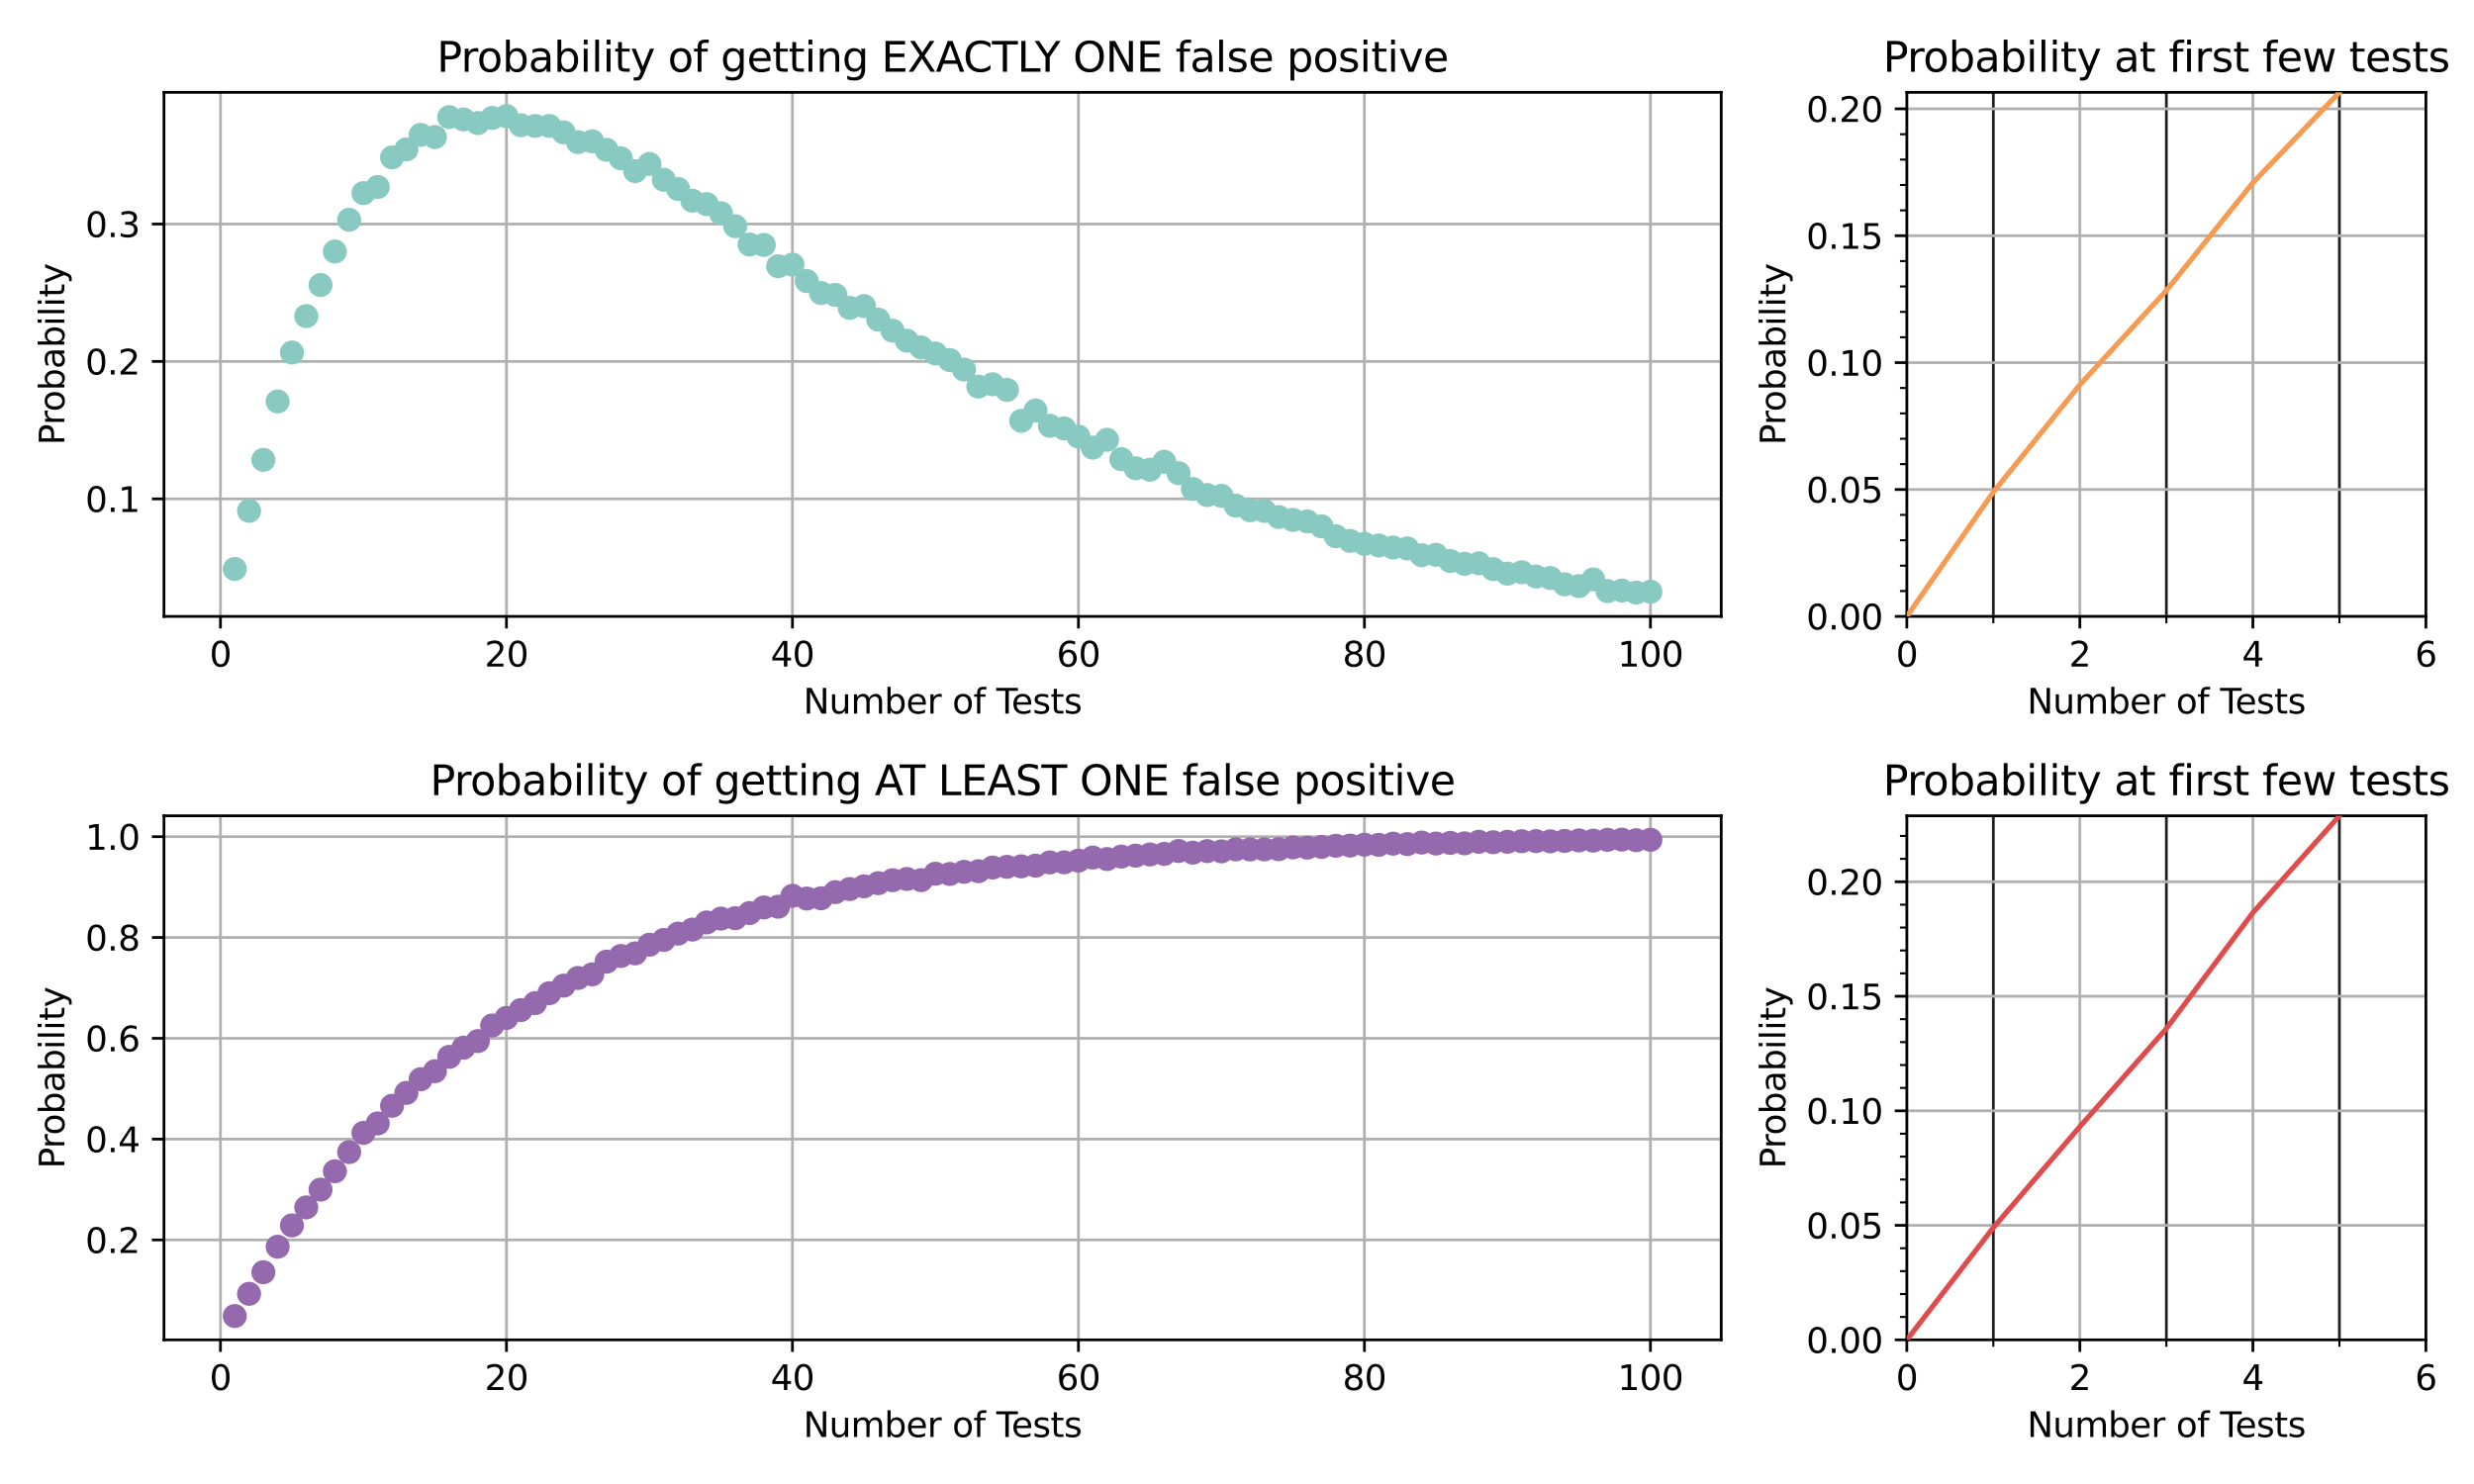 <?xml version="1.0" encoding="utf-8" standalone="no"?>
<!DOCTYPE svg PUBLIC "-//W3C//DTD SVG 1.1//EN"
  "http://www.w3.org/Graphics/SVG/1.1/DTD/svg11.dtd">
<svg xmlns:xlink="http://www.w3.org/1999/xlink" width="720pt" height="432pt" viewBox="0 0 720 432" xmlns="http://www.w3.org/2000/svg" version="1.1">
 <defs>
  <style type="text/css">*{stroke-linejoin: round; stroke-linecap: butt}</style>
 </defs>
 <g id="figure_1">
  <g id="patch_1">
   <path d="M 0 432 
L 720 432 
L 720 0 
L 0 0 
L 0 432 
z
" style="fill: none"/>
  </g>
  <g id="axes_1">
   <g id="patch_2">
    <path d="M 47.72 179.44 
L 500.919 179.44 
L 500.919 26.88 
L 47.72 26.88 
L 47.72 179.44 
z
" style="fill: none; opacity: 0"/>
   </g>
   <g id="matplotlib.axis_1">
    <g id="xtick_1">
     <g id="line2d_1">
      <path d="M 64.158 179.44 
L 64.158 26.88 
" clip-path="url(#p8c3f0fd933)" style="fill: none; stroke: #b0b0b0; stroke-width: 0.8; stroke-linecap: square"/>
     </g>
     <g id="line2d_2">
      <defs>
       <path id="m2c154b3fc0" d="M 0 0 
L 0 3.5 
" style="stroke: #000000; stroke-width: 0.8"/>
      </defs>
      <g>
       <use xlink:href="#m2c154b3fc0" x="64.158" y="179.44" style="stroke: #000000; stroke-width: 0.8"/>
      </g>
     </g>
     <g id="text_1">
      <!-- 0 -->
      <g transform="translate(60.977 194.038) scale(0.1 -0.1)">
       <defs>
        <path id="DejaVuSans-30" d="M 2034 4250 
Q 1547 4250 1301 3770 
Q 1056 3291 1056 2328 
Q 1056 1369 1301 889 
Q 1547 409 2034 409 
Q 2525 409 2770 889 
Q 3016 1369 3016 2328 
Q 3016 3291 2770 3770 
Q 2525 4250 2034 4250 
z
M 2034 4750 
Q 2819 4750 3233 4129 
Q 3647 3509 3647 2328 
Q 3647 1150 3233 529 
Q 2819 -91 2034 -91 
Q 1250 -91 836 529 
Q 422 1150 422 2328 
Q 422 3509 836 4129 
Q 1250 4750 2034 4750 
z
" transform="scale(0.016)"/>
       </defs>
       <use xlink:href="#DejaVuSans-30"/>
      </g>
     </g>
    </g>
    <g id="xtick_2">
     <g id="line2d_3">
      <path d="M 147.39 179.44 
L 147.39 26.88 
" clip-path="url(#p8c3f0fd933)" style="fill: none; stroke: #b0b0b0; stroke-width: 0.8; stroke-linecap: square"/>
     </g>
     <g id="line2d_4">
      <g>
       <use xlink:href="#m2c154b3fc0" x="147.39" y="179.44" style="stroke: #000000; stroke-width: 0.8"/>
      </g>
     </g>
     <g id="text_2">
      <!-- 20 -->
      <g transform="translate(141.028 194.038) scale(0.1 -0.1)">
       <defs>
        <path id="DejaVuSans-32" d="M 1228 531 
L 3431 531 
L 3431 0 
L 469 0 
L 469 531 
Q 828 903 1448 1529 
Q 2069 2156 2228 2338 
Q 2531 2678 2651 2914 
Q 2772 3150 2772 3378 
Q 2772 3750 2511 3984 
Q 2250 4219 1831 4219 
Q 1534 4219 1204 4116 
Q 875 4013 500 3803 
L 500 4441 
Q 881 4594 1212 4672 
Q 1544 4750 1819 4750 
Q 2544 4750 2975 4387 
Q 3406 4025 3406 3419 
Q 3406 3131 3298 2873 
Q 3191 2616 2906 2266 
Q 2828 2175 2409 1742 
Q 1991 1309 1228 531 
z
" transform="scale(0.016)"/>
       </defs>
       <use xlink:href="#DejaVuSans-32"/>
       <use xlink:href="#DejaVuSans-30" x="63.623"/>
      </g>
     </g>
    </g>
    <g id="xtick_3">
     <g id="line2d_5">
      <path d="M 230.623 179.44 
L 230.623 26.88 
" clip-path="url(#p8c3f0fd933)" style="fill: none; stroke: #b0b0b0; stroke-width: 0.8; stroke-linecap: square"/>
     </g>
     <g id="line2d_6">
      <g>
       <use xlink:href="#m2c154b3fc0" x="230.623" y="179.44" style="stroke: #000000; stroke-width: 0.8"/>
      </g>
     </g>
     <g id="text_3">
      <!-- 40 -->
      <g transform="translate(224.26 194.038) scale(0.1 -0.1)">
       <defs>
        <path id="DejaVuSans-34" d="M 2419 4116 
L 825 1625 
L 2419 1625 
L 2419 4116 
z
M 2253 4666 
L 3047 4666 
L 3047 1625 
L 3713 1625 
L 3713 1100 
L 3047 1100 
L 3047 0 
L 2419 0 
L 2419 1100 
L 313 1100 
L 313 1709 
L 2253 4666 
z
" transform="scale(0.016)"/>
       </defs>
       <use xlink:href="#DejaVuSans-34"/>
       <use xlink:href="#DejaVuSans-30" x="63.623"/>
      </g>
     </g>
    </g>
    <g id="xtick_4">
     <g id="line2d_7">
      <path d="M 313.855 179.44 
L 313.855 26.88 
" clip-path="url(#p8c3f0fd933)" style="fill: none; stroke: #b0b0b0; stroke-width: 0.8; stroke-linecap: square"/>
     </g>
     <g id="line2d_8">
      <g>
       <use xlink:href="#m2c154b3fc0" x="313.855" y="179.44" style="stroke: #000000; stroke-width: 0.8"/>
      </g>
     </g>
     <g id="text_4">
      <!-- 60 -->
      <g transform="translate(307.492 194.038) scale(0.1 -0.1)">
       <defs>
        <path id="DejaVuSans-36" d="M 2113 2584 
Q 1688 2584 1439 2293 
Q 1191 2003 1191 1497 
Q 1191 994 1439 701 
Q 1688 409 2113 409 
Q 2538 409 2786 701 
Q 3034 994 3034 1497 
Q 3034 2003 2786 2293 
Q 2538 2584 2113 2584 
z
M 3366 4563 
L 3366 3988 
Q 3128 4100 2886 4159 
Q 2644 4219 2406 4219 
Q 1781 4219 1451 3797 
Q 1122 3375 1075 2522 
Q 1259 2794 1537 2939 
Q 1816 3084 2150 3084 
Q 2853 3084 3261 2657 
Q 3669 2231 3669 1497 
Q 3669 778 3244 343 
Q 2819 -91 2113 -91 
Q 1303 -91 875 529 
Q 447 1150 447 2328 
Q 447 3434 972 4092 
Q 1497 4750 2381 4750 
Q 2619 4750 2861 4703 
Q 3103 4656 3366 4563 
z
" transform="scale(0.016)"/>
       </defs>
       <use xlink:href="#DejaVuSans-36"/>
       <use xlink:href="#DejaVuSans-30" x="63.623"/>
      </g>
     </g>
    </g>
    <g id="xtick_5">
     <g id="line2d_9">
      <path d="M 397.087 179.44 
L 397.087 26.88 
" clip-path="url(#p8c3f0fd933)" style="fill: none; stroke: #b0b0b0; stroke-width: 0.8; stroke-linecap: square"/>
     </g>
     <g id="line2d_10">
      <g>
       <use xlink:href="#m2c154b3fc0" x="397.087" y="179.44" style="stroke: #000000; stroke-width: 0.8"/>
      </g>
     </g>
     <g id="text_5">
      <!-- 80 -->
      <g transform="translate(390.724 194.038) scale(0.1 -0.1)">
       <defs>
        <path id="DejaVuSans-38" d="M 2034 2216 
Q 1584 2216 1326 1975 
Q 1069 1734 1069 1313 
Q 1069 891 1326 650 
Q 1584 409 2034 409 
Q 2484 409 2743 651 
Q 3003 894 3003 1313 
Q 3003 1734 2745 1975 
Q 2488 2216 2034 2216 
z
M 1403 2484 
Q 997 2584 770 2862 
Q 544 3141 544 3541 
Q 544 4100 942 4425 
Q 1341 4750 2034 4750 
Q 2731 4750 3128 4425 
Q 3525 4100 3525 3541 
Q 3525 3141 3298 2862 
Q 3072 2584 2669 2484 
Q 3125 2378 3379 2068 
Q 3634 1759 3634 1313 
Q 3634 634 3220 271 
Q 2806 -91 2034 -91 
Q 1263 -91 848 271 
Q 434 634 434 1313 
Q 434 1759 690 2068 
Q 947 2378 1403 2484 
z
M 1172 3481 
Q 1172 3119 1398 2916 
Q 1625 2713 2034 2713 
Q 2441 2713 2670 2916 
Q 2900 3119 2900 3481 
Q 2900 3844 2670 4047 
Q 2441 4250 2034 4250 
Q 1625 4250 1398 4047 
Q 1172 3844 1172 3481 
z
" transform="scale(0.016)"/>
       </defs>
       <use xlink:href="#DejaVuSans-38"/>
       <use xlink:href="#DejaVuSans-30" x="63.623"/>
      </g>
     </g>
    </g>
    <g id="xtick_6">
     <g id="line2d_11">
      <path d="M 480.319 179.44 
L 480.319 26.88 
" clip-path="url(#p8c3f0fd933)" style="fill: none; stroke: #b0b0b0; stroke-width: 0.8; stroke-linecap: square"/>
     </g>
     <g id="line2d_12">
      <g>
       <use xlink:href="#m2c154b3fc0" x="480.319" y="179.44" style="stroke: #000000; stroke-width: 0.8"/>
      </g>
     </g>
     <g id="text_6">
      <!-- 100 -->
      <g transform="translate(470.775 194.038) scale(0.1 -0.1)">
       <defs>
        <path id="DejaVuSans-31" d="M 794 531 
L 1825 531 
L 1825 4091 
L 703 3866 
L 703 4441 
L 1819 4666 
L 2450 4666 
L 2450 531 
L 3481 531 
L 3481 0 
L 794 0 
L 794 531 
z
" transform="scale(0.016)"/>
       </defs>
       <use xlink:href="#DejaVuSans-31"/>
       <use xlink:href="#DejaVuSans-30" x="63.623"/>
       <use xlink:href="#DejaVuSans-30" x="127.246"/>
      </g>
     </g>
    </g>
    <g id="text_7">
     <!-- Number of Tests -->
     <g transform="translate(233.786 207.717) scale(0.1 -0.1)">
      <defs>
       <path id="DejaVuSans-4e" d="M 628 4666 
L 1478 4666 
L 3547 763 
L 3547 4666 
L 4159 4666 
L 4159 0 
L 3309 0 
L 1241 3903 
L 1241 0 
L 628 0 
L 628 4666 
z
" transform="scale(0.016)"/>
       <path id="DejaVuSans-75" d="M 544 1381 
L 544 3500 
L 1119 3500 
L 1119 1403 
Q 1119 906 1312 657 
Q 1506 409 1894 409 
Q 2359 409 2629 706 
Q 2900 1003 2900 1516 
L 2900 3500 
L 3475 3500 
L 3475 0 
L 2900 0 
L 2900 538 
Q 2691 219 2414 64 
Q 2138 -91 1772 -91 
Q 1169 -91 856 284 
Q 544 659 544 1381 
z
M 1991 3584 
L 1991 3584 
z
" transform="scale(0.016)"/>
       <path id="DejaVuSans-6d" d="M 3328 2828 
Q 3544 3216 3844 3400 
Q 4144 3584 4550 3584 
Q 5097 3584 5394 3201 
Q 5691 2819 5691 2113 
L 5691 0 
L 5113 0 
L 5113 2094 
Q 5113 2597 4934 2840 
Q 4756 3084 4391 3084 
Q 3944 3084 3684 2787 
Q 3425 2491 3425 1978 
L 3425 0 
L 2847 0 
L 2847 2094 
Q 2847 2600 2669 2842 
Q 2491 3084 2119 3084 
Q 1678 3084 1418 2786 
Q 1159 2488 1159 1978 
L 1159 0 
L 581 0 
L 581 3500 
L 1159 3500 
L 1159 2956 
Q 1356 3278 1631 3431 
Q 1906 3584 2284 3584 
Q 2666 3584 2933 3390 
Q 3200 3197 3328 2828 
z
" transform="scale(0.016)"/>
       <path id="DejaVuSans-62" d="M 3116 1747 
Q 3116 2381 2855 2742 
Q 2594 3103 2138 3103 
Q 1681 3103 1420 2742 
Q 1159 2381 1159 1747 
Q 1159 1113 1420 752 
Q 1681 391 2138 391 
Q 2594 391 2855 752 
Q 3116 1113 3116 1747 
z
M 1159 2969 
Q 1341 3281 1617 3432 
Q 1894 3584 2278 3584 
Q 2916 3584 3314 3078 
Q 3713 2572 3713 1747 
Q 3713 922 3314 415 
Q 2916 -91 2278 -91 
Q 1894 -91 1617 61 
Q 1341 213 1159 525 
L 1159 0 
L 581 0 
L 581 4863 
L 1159 4863 
L 1159 2969 
z
" transform="scale(0.016)"/>
       <path id="DejaVuSans-65" d="M 3597 1894 
L 3597 1613 
L 953 1613 
Q 991 1019 1311 708 
Q 1631 397 2203 397 
Q 2534 397 2845 478 
Q 3156 559 3463 722 
L 3463 178 
Q 3153 47 2828 -22 
Q 2503 -91 2169 -91 
Q 1331 -91 842 396 
Q 353 884 353 1716 
Q 353 2575 817 3079 
Q 1281 3584 2069 3584 
Q 2775 3584 3186 3129 
Q 3597 2675 3597 1894 
z
M 3022 2063 
Q 3016 2534 2758 2815 
Q 2500 3097 2075 3097 
Q 1594 3097 1305 2825 
Q 1016 2553 972 2059 
L 3022 2063 
z
" transform="scale(0.016)"/>
       <path id="DejaVuSans-72" d="M 2631 2963 
Q 2534 3019 2420 3045 
Q 2306 3072 2169 3072 
Q 1681 3072 1420 2755 
Q 1159 2438 1159 1844 
L 1159 0 
L 581 0 
L 581 3500 
L 1159 3500 
L 1159 2956 
Q 1341 3275 1631 3429 
Q 1922 3584 2338 3584 
Q 2397 3584 2469 3576 
Q 2541 3569 2628 3553 
L 2631 2963 
z
" transform="scale(0.016)"/>
       <path id="DejaVuSans-20" transform="scale(0.016)"/>
       <path id="DejaVuSans-6f" d="M 1959 3097 
Q 1497 3097 1228 2736 
Q 959 2375 959 1747 
Q 959 1119 1226 758 
Q 1494 397 1959 397 
Q 2419 397 2687 759 
Q 2956 1122 2956 1747 
Q 2956 2369 2687 2733 
Q 2419 3097 1959 3097 
z
M 1959 3584 
Q 2709 3584 3137 3096 
Q 3566 2609 3566 1747 
Q 3566 888 3137 398 
Q 2709 -91 1959 -91 
Q 1206 -91 779 398 
Q 353 888 353 1747 
Q 353 2609 779 3096 
Q 1206 3584 1959 3584 
z
" transform="scale(0.016)"/>
       <path id="DejaVuSans-66" d="M 2375 4863 
L 2375 4384 
L 1825 4384 
Q 1516 4384 1395 4259 
Q 1275 4134 1275 3809 
L 1275 3500 
L 2222 3500 
L 2222 3053 
L 1275 3053 
L 1275 0 
L 697 0 
L 697 3053 
L 147 3053 
L 147 3500 
L 697 3500 
L 697 3744 
Q 697 4328 969 4595 
Q 1241 4863 1831 4863 
L 2375 4863 
z
" transform="scale(0.016)"/>
       <path id="DejaVuSans-54" d="M -19 4666 
L 3928 4666 
L 3928 4134 
L 2272 4134 
L 2272 0 
L 1638 0 
L 1638 4134 
L -19 4134 
L -19 4666 
z
" transform="scale(0.016)"/>
       <path id="DejaVuSans-73" d="M 2834 3397 
L 2834 2853 
Q 2591 2978 2328 3040 
Q 2066 3103 1784 3103 
Q 1356 3103 1142 2972 
Q 928 2841 928 2578 
Q 928 2378 1081 2264 
Q 1234 2150 1697 2047 
L 1894 2003 
Q 2506 1872 2764 1633 
Q 3022 1394 3022 966 
Q 3022 478 2636 193 
Q 2250 -91 1575 -91 
Q 1294 -91 989 -36 
Q 684 19 347 128 
L 347 722 
Q 666 556 975 473 
Q 1284 391 1588 391 
Q 1994 391 2212 530 
Q 2431 669 2431 922 
Q 2431 1156 2273 1281 
Q 2116 1406 1581 1522 
L 1381 1569 
Q 847 1681 609 1914 
Q 372 2147 372 2553 
Q 372 3047 722 3315 
Q 1072 3584 1716 3584 
Q 2034 3584 2315 3537 
Q 2597 3491 2834 3397 
z
" transform="scale(0.016)"/>
       <path id="DejaVuSans-74" d="M 1172 4494 
L 1172 3500 
L 2356 3500 
L 2356 3053 
L 1172 3053 
L 1172 1153 
Q 1172 725 1289 603 
Q 1406 481 1766 481 
L 2356 481 
L 2356 0 
L 1766 0 
Q 1100 0 847 248 
Q 594 497 594 1153 
L 594 3053 
L 172 3053 
L 172 3500 
L 594 3500 
L 594 4494 
L 1172 4494 
z
" transform="scale(0.016)"/>
      </defs>
      <use xlink:href="#DejaVuSans-4e"/>
      <use xlink:href="#DejaVuSans-75" x="74.805"/>
      <use xlink:href="#DejaVuSans-6d" x="138.184"/>
      <use xlink:href="#DejaVuSans-62" x="235.596"/>
      <use xlink:href="#DejaVuSans-65" x="299.072"/>
      <use xlink:href="#DejaVuSans-72" x="360.596"/>
      <use xlink:href="#DejaVuSans-20" x="401.709"/>
      <use xlink:href="#DejaVuSans-6f" x="433.496"/>
      <use xlink:href="#DejaVuSans-66" x="494.678"/>
      <use xlink:href="#DejaVuSans-20" x="529.883"/>
      <use xlink:href="#DejaVuSans-54" x="561.67"/>
      <use xlink:href="#DejaVuSans-65" x="605.754"/>
      <use xlink:href="#DejaVuSans-73" x="667.277"/>
      <use xlink:href="#DejaVuSans-74" x="719.377"/>
      <use xlink:href="#DejaVuSans-73" x="758.586"/>
     </g>
    </g>
   </g>
   <g id="matplotlib.axis_2">
    <g id="ytick_1">
     <g id="line2d_13">
      <path d="M 47.72 145.223 
L 500.919 145.223 
" clip-path="url(#p8c3f0fd933)" style="fill: none; stroke: #b0b0b0; stroke-width: 0.8; stroke-linecap: square"/>
     </g>
     <g id="line2d_14">
      <defs>
       <path id="mb1d6b74faf" d="M 0 0 
L -3.5 0 
" style="stroke: #000000; stroke-width: 0.8"/>
      </defs>
      <g>
       <use xlink:href="#mb1d6b74faf" x="47.72" y="145.223" style="stroke: #000000; stroke-width: 0.8"/>
      </g>
     </g>
     <g id="text_8">
      <!-- 0.1 -->
      <g transform="translate(24.817 149.023) scale(0.1 -0.1)">
       <defs>
        <path id="DejaVuSans-2e" d="M 684 794 
L 1344 794 
L 1344 0 
L 684 0 
L 684 794 
z
" transform="scale(0.016)"/>
       </defs>
       <use xlink:href="#DejaVuSans-30"/>
       <use xlink:href="#DejaVuSans-2e" x="63.623"/>
       <use xlink:href="#DejaVuSans-31" x="95.41"/>
      </g>
     </g>
    </g>
    <g id="ytick_2">
     <g id="line2d_15">
      <path d="M 47.72 105.22 
L 500.919 105.22 
" clip-path="url(#p8c3f0fd933)" style="fill: none; stroke: #b0b0b0; stroke-width: 0.8; stroke-linecap: square"/>
     </g>
     <g id="line2d_16">
      <g>
       <use xlink:href="#mb1d6b74faf" x="47.72" y="105.22" style="stroke: #000000; stroke-width: 0.8"/>
      </g>
     </g>
     <g id="text_9">
      <!-- 0.2 -->
      <g transform="translate(24.817 109.019) scale(0.1 -0.1)">
       <use xlink:href="#DejaVuSans-30"/>
       <use xlink:href="#DejaVuSans-2e" x="63.623"/>
       <use xlink:href="#DejaVuSans-32" x="95.41"/>
      </g>
     </g>
    </g>
    <g id="ytick_3">
     <g id="line2d_17">
      <path d="M 47.72 65.217 
L 500.919 65.217 
" clip-path="url(#p8c3f0fd933)" style="fill: none; stroke: #b0b0b0; stroke-width: 0.8; stroke-linecap: square"/>
     </g>
     <g id="line2d_18">
      <g>
       <use xlink:href="#mb1d6b74faf" x="47.72" y="65.217" style="stroke: #000000; stroke-width: 0.8"/>
      </g>
     </g>
     <g id="text_10">
      <!-- 0.3 -->
      <g transform="translate(24.817 69.016) scale(0.1 -0.1)">
       <defs>
        <path id="DejaVuSans-33" d="M 2597 2516 
Q 3050 2419 3304 2112 
Q 3559 1806 3559 1356 
Q 3559 666 3084 287 
Q 2609 -91 1734 -91 
Q 1441 -91 1130 -33 
Q 819 25 488 141 
L 488 750 
Q 750 597 1062 519 
Q 1375 441 1716 441 
Q 2309 441 2620 675 
Q 2931 909 2931 1356 
Q 2931 1769 2642 2001 
Q 2353 2234 1838 2234 
L 1294 2234 
L 1294 2753 
L 1863 2753 
Q 2328 2753 2575 2939 
Q 2822 3125 2822 3475 
Q 2822 3834 2567 4026 
Q 2313 4219 1838 4219 
Q 1578 4219 1281 4162 
Q 984 4106 628 3988 
L 628 4550 
Q 988 4650 1302 4700 
Q 1616 4750 1894 4750 
Q 2613 4750 3031 4423 
Q 3450 4097 3450 3541 
Q 3450 3153 3228 2886 
Q 3006 2619 2597 2516 
z
" transform="scale(0.016)"/>
       </defs>
       <use xlink:href="#DejaVuSans-30"/>
       <use xlink:href="#DejaVuSans-2e" x="63.623"/>
       <use xlink:href="#DejaVuSans-33" x="95.41"/>
      </g>
     </g>
    </g>
    <g id="text_11">
     <!-- Probability -->
     <g transform="translate(18.737 129.589) rotate(-90) scale(0.1 -0.1)">
      <defs>
       <path id="DejaVuSans-50" d="M 1259 4147 
L 1259 2394 
L 2053 2394 
Q 2494 2394 2734 2622 
Q 2975 2850 2975 3272 
Q 2975 3691 2734 3919 
Q 2494 4147 2053 4147 
L 1259 4147 
z
M 628 4666 
L 2053 4666 
Q 2838 4666 3239 4311 
Q 3641 3956 3641 3272 
Q 3641 2581 3239 2228 
Q 2838 1875 2053 1875 
L 1259 1875 
L 1259 0 
L 628 0 
L 628 4666 
z
" transform="scale(0.016)"/>
       <path id="DejaVuSans-61" d="M 2194 1759 
Q 1497 1759 1228 1600 
Q 959 1441 959 1056 
Q 959 750 1161 570 
Q 1363 391 1709 391 
Q 2188 391 2477 730 
Q 2766 1069 2766 1631 
L 2766 1759 
L 2194 1759 
z
M 3341 1997 
L 3341 0 
L 2766 0 
L 2766 531 
Q 2569 213 2275 61 
Q 1981 -91 1556 -91 
Q 1019 -91 701 211 
Q 384 513 384 1019 
Q 384 1609 779 1909 
Q 1175 2209 1959 2209 
L 2766 2209 
L 2766 2266 
Q 2766 2663 2505 2880 
Q 2244 3097 1772 3097 
Q 1472 3097 1187 3025 
Q 903 2953 641 2809 
L 641 3341 
Q 956 3463 1253 3523 
Q 1550 3584 1831 3584 
Q 2591 3584 2966 3190 
Q 3341 2797 3341 1997 
z
" transform="scale(0.016)"/>
       <path id="DejaVuSans-69" d="M 603 3500 
L 1178 3500 
L 1178 0 
L 603 0 
L 603 3500 
z
M 603 4863 
L 1178 4863 
L 1178 4134 
L 603 4134 
L 603 4863 
z
" transform="scale(0.016)"/>
       <path id="DejaVuSans-6c" d="M 603 4863 
L 1178 4863 
L 1178 0 
L 603 0 
L 603 4863 
z
" transform="scale(0.016)"/>
       <path id="DejaVuSans-79" d="M 2059 -325 
Q 1816 -950 1584 -1140 
Q 1353 -1331 966 -1331 
L 506 -1331 
L 506 -850 
L 844 -850 
Q 1081 -850 1212 -737 
Q 1344 -625 1503 -206 
L 1606 56 
L 191 3500 
L 800 3500 
L 1894 763 
L 2988 3500 
L 3597 3500 
L 2059 -325 
z
" transform="scale(0.016)"/>
      </defs>
      <use xlink:href="#DejaVuSans-50"/>
      <use xlink:href="#DejaVuSans-72" x="58.553"/>
      <use xlink:href="#DejaVuSans-6f" x="97.416"/>
      <use xlink:href="#DejaVuSans-62" x="158.598"/>
      <use xlink:href="#DejaVuSans-61" x="222.074"/>
      <use xlink:href="#DejaVuSans-62" x="283.354"/>
      <use xlink:href="#DejaVuSans-69" x="346.83"/>
      <use xlink:href="#DejaVuSans-6c" x="374.613"/>
      <use xlink:href="#DejaVuSans-69" x="402.396"/>
      <use xlink:href="#DejaVuSans-74" x="430.18"/>
      <use xlink:href="#DejaVuSans-79" x="469.389"/>
     </g>
    </g>
   </g>
   <g id="patch_3">
    <path d="M 47.72 179.44 
L 47.72 26.88 
" style="fill: none; stroke: #000000; stroke-width: 0.8; stroke-linejoin: miter; stroke-linecap: square"/>
   </g>
   <g id="patch_4">
    <path d="M 500.919 179.44 
L 500.919 26.88 
" style="fill: none; stroke: #000000; stroke-width: 0.8; stroke-linejoin: miter; stroke-linecap: square"/>
   </g>
   <g id="patch_5">
    <path d="M 47.72 179.44 
L 500.919 179.44 
" style="fill: none; stroke: #000000; stroke-width: 0.8; stroke-linejoin: miter; stroke-linecap: square"/>
   </g>
   <g id="patch_6">
    <path d="M 47.72 26.88 
L 500.919 26.88 
" style="fill: none; stroke: #000000; stroke-width: 0.8; stroke-linejoin: miter; stroke-linecap: square"/>
   </g>
   <g id="text_12">
    <!-- Probability of getting EXACTLY ONE false positive -->
    <g transform="translate(127.117 20.88) scale(0.12 -0.12)">
     <defs>
      <path id="DejaVuSans-67" d="M 2906 1791 
Q 2906 2416 2648 2759 
Q 2391 3103 1925 3103 
Q 1463 3103 1205 2759 
Q 947 2416 947 1791 
Q 947 1169 1205 825 
Q 1463 481 1925 481 
Q 2391 481 2648 825 
Q 2906 1169 2906 1791 
z
M 3481 434 
Q 3481 -459 3084 -895 
Q 2688 -1331 1869 -1331 
Q 1566 -1331 1297 -1286 
Q 1028 -1241 775 -1147 
L 775 -588 
Q 1028 -725 1275 -790 
Q 1522 -856 1778 -856 
Q 2344 -856 2625 -561 
Q 2906 -266 2906 331 
L 2906 616 
Q 2728 306 2450 153 
Q 2172 0 1784 0 
Q 1141 0 747 490 
Q 353 981 353 1791 
Q 353 2603 747 3093 
Q 1141 3584 1784 3584 
Q 2172 3584 2450 3431 
Q 2728 3278 2906 2969 
L 2906 3500 
L 3481 3500 
L 3481 434 
z
" transform="scale(0.016)"/>
      <path id="DejaVuSans-6e" d="M 3513 2113 
L 3513 0 
L 2938 0 
L 2938 2094 
Q 2938 2591 2744 2837 
Q 2550 3084 2163 3084 
Q 1697 3084 1428 2787 
Q 1159 2491 1159 1978 
L 1159 0 
L 581 0 
L 581 3500 
L 1159 3500 
L 1159 2956 
Q 1366 3272 1645 3428 
Q 1925 3584 2291 3584 
Q 2894 3584 3203 3211 
Q 3513 2838 3513 2113 
z
" transform="scale(0.016)"/>
      <path id="DejaVuSans-45" d="M 628 4666 
L 3578 4666 
L 3578 4134 
L 1259 4134 
L 1259 2753 
L 3481 2753 
L 3481 2222 
L 1259 2222 
L 1259 531 
L 3634 531 
L 3634 0 
L 628 0 
L 628 4666 
z
" transform="scale(0.016)"/>
      <path id="DejaVuSans-58" d="M 403 4666 
L 1081 4666 
L 2241 2931 
L 3406 4666 
L 4084 4666 
L 2584 2425 
L 4184 0 
L 3506 0 
L 2194 1984 
L 872 0 
L 191 0 
L 1856 2491 
L 403 4666 
z
" transform="scale(0.016)"/>
      <path id="DejaVuSans-41" d="M 2188 4044 
L 1331 1722 
L 3047 1722 
L 2188 4044 
z
M 1831 4666 
L 2547 4666 
L 4325 0 
L 3669 0 
L 3244 1197 
L 1141 1197 
L 716 0 
L 50 0 
L 1831 4666 
z
" transform="scale(0.016)"/>
      <path id="DejaVuSans-43" d="M 4122 4306 
L 4122 3641 
Q 3803 3938 3442 4084 
Q 3081 4231 2675 4231 
Q 1875 4231 1450 3742 
Q 1025 3253 1025 2328 
Q 1025 1406 1450 917 
Q 1875 428 2675 428 
Q 3081 428 3442 575 
Q 3803 722 4122 1019 
L 4122 359 
Q 3791 134 3420 21 
Q 3050 -91 2638 -91 
Q 1578 -91 968 557 
Q 359 1206 359 2328 
Q 359 3453 968 4101 
Q 1578 4750 2638 4750 
Q 3056 4750 3426 4639 
Q 3797 4528 4122 4306 
z
" transform="scale(0.016)"/>
      <path id="DejaVuSans-4c" d="M 628 4666 
L 1259 4666 
L 1259 531 
L 3531 531 
L 3531 0 
L 628 0 
L 628 4666 
z
" transform="scale(0.016)"/>
      <path id="DejaVuSans-59" d="M -13 4666 
L 666 4666 
L 1959 2747 
L 3244 4666 
L 3922 4666 
L 2272 2222 
L 2272 0 
L 1638 0 
L 1638 2222 
L -13 4666 
z
" transform="scale(0.016)"/>
      <path id="DejaVuSans-4f" d="M 2522 4238 
Q 1834 4238 1429 3725 
Q 1025 3213 1025 2328 
Q 1025 1447 1429 934 
Q 1834 422 2522 422 
Q 3209 422 3611 934 
Q 4013 1447 4013 2328 
Q 4013 3213 3611 3725 
Q 3209 4238 2522 4238 
z
M 2522 4750 
Q 3503 4750 4090 4092 
Q 4678 3434 4678 2328 
Q 4678 1225 4090 567 
Q 3503 -91 2522 -91 
Q 1538 -91 948 565 
Q 359 1222 359 2328 
Q 359 3434 948 4092 
Q 1538 4750 2522 4750 
z
" transform="scale(0.016)"/>
      <path id="DejaVuSans-70" d="M 1159 525 
L 1159 -1331 
L 581 -1331 
L 581 3500 
L 1159 3500 
L 1159 2969 
Q 1341 3281 1617 3432 
Q 1894 3584 2278 3584 
Q 2916 3584 3314 3078 
Q 3713 2572 3713 1747 
Q 3713 922 3314 415 
Q 2916 -91 2278 -91 
Q 1894 -91 1617 61 
Q 1341 213 1159 525 
z
M 3116 1747 
Q 3116 2381 2855 2742 
Q 2594 3103 2138 3103 
Q 1681 3103 1420 2742 
Q 1159 2381 1159 1747 
Q 1159 1113 1420 752 
Q 1681 391 2138 391 
Q 2594 391 2855 752 
Q 3116 1113 3116 1747 
z
" transform="scale(0.016)"/>
      <path id="DejaVuSans-76" d="M 191 3500 
L 800 3500 
L 1894 563 
L 2988 3500 
L 3597 3500 
L 2284 0 
L 1503 0 
L 191 3500 
z
" transform="scale(0.016)"/>
     </defs>
     <use xlink:href="#DejaVuSans-50"/>
     <use xlink:href="#DejaVuSans-72" x="58.553"/>
     <use xlink:href="#DejaVuSans-6f" x="97.416"/>
     <use xlink:href="#DejaVuSans-62" x="158.598"/>
     <use xlink:href="#DejaVuSans-61" x="222.074"/>
     <use xlink:href="#DejaVuSans-62" x="283.354"/>
     <use xlink:href="#DejaVuSans-69" x="346.83"/>
     <use xlink:href="#DejaVuSans-6c" x="374.613"/>
     <use xlink:href="#DejaVuSans-69" x="402.396"/>
     <use xlink:href="#DejaVuSans-74" x="430.18"/>
     <use xlink:href="#DejaVuSans-79" x="469.389"/>
     <use xlink:href="#DejaVuSans-20" x="528.568"/>
     <use xlink:href="#DejaVuSans-6f" x="560.355"/>
     <use xlink:href="#DejaVuSans-66" x="621.537"/>
     <use xlink:href="#DejaVuSans-20" x="656.742"/>
     <use xlink:href="#DejaVuSans-67" x="688.529"/>
     <use xlink:href="#DejaVuSans-65" x="752.006"/>
     <use xlink:href="#DejaVuSans-74" x="813.529"/>
     <use xlink:href="#DejaVuSans-74" x="852.738"/>
     <use xlink:href="#DejaVuSans-69" x="891.947"/>
     <use xlink:href="#DejaVuSans-6e" x="919.73"/>
     <use xlink:href="#DejaVuSans-67" x="983.109"/>
     <use xlink:href="#DejaVuSans-20" x="1046.586"/>
     <use xlink:href="#DejaVuSans-45" x="1078.373"/>
     <use xlink:href="#DejaVuSans-58" x="1141.557"/>
     <use xlink:href="#DejaVuSans-41" x="1210.062"/>
     <use xlink:href="#DejaVuSans-43" x="1276.721"/>
     <use xlink:href="#DejaVuSans-54" x="1346.545"/>
     <use xlink:href="#DejaVuSans-4c" x="1407.629"/>
     <use xlink:href="#DejaVuSans-59" x="1450.092"/>
     <use xlink:href="#DejaVuSans-20" x="1511.176"/>
     <use xlink:href="#DejaVuSans-4f" x="1542.963"/>
     <use xlink:href="#DejaVuSans-4e" x="1621.674"/>
     <use xlink:href="#DejaVuSans-45" x="1696.479"/>
     <use xlink:href="#DejaVuSans-20" x="1759.662"/>
     <use xlink:href="#DejaVuSans-66" x="1791.449"/>
     <use xlink:href="#DejaVuSans-61" x="1826.654"/>
     <use xlink:href="#DejaVuSans-6c" x="1887.934"/>
     <use xlink:href="#DejaVuSans-73" x="1915.717"/>
     <use xlink:href="#DejaVuSans-65" x="1967.816"/>
     <use xlink:href="#DejaVuSans-20" x="2029.34"/>
     <use xlink:href="#DejaVuSans-70" x="2061.127"/>
     <use xlink:href="#DejaVuSans-6f" x="2124.604"/>
     <use xlink:href="#DejaVuSans-73" x="2185.785"/>
     <use xlink:href="#DejaVuSans-69" x="2237.885"/>
     <use xlink:href="#DejaVuSans-74" x="2265.668"/>
     <use xlink:href="#DejaVuSans-69" x="2304.877"/>
     <use xlink:href="#DejaVuSans-76" x="2332.66"/>
     <use xlink:href="#DejaVuSans-65" x="2391.84"/>
    </g>
   </g>
   <g id="PathCollection_1">
    <defs>
     <path id="mb1ded80793" d="M 0 3 
C 0.796 3 1.559 2.684 2.121 2.121 
C 2.684 1.559 3 0.796 3 0 
C 3 -0.796 2.684 -1.559 2.121 -2.121 
C 1.559 -2.684 0.796 -3 0 -3 
C -0.796 -3 -1.559 -2.684 -2.121 -2.121 
C -2.684 -1.559 -3 -0.796 -3 0 
C -3 0.796 -2.684 1.559 -2.121 2.121 
C -1.559 2.684 -0.796 3 0 3 
z
" style="stroke: #88c9c1"/>
    </defs>
    <g clip-path="url(#p8c3f0fd933)">
     <use xlink:href="#mb1ded80793" x="68.32" y="165.625" style="fill: #88c9c1; stroke: #88c9c1"/>
     <use xlink:href="#mb1ded80793" x="72.482" y="148.704" style="fill: #88c9c1; stroke: #88c9c1"/>
     <use xlink:href="#mb1ded80793" x="76.643" y="133.862" style="fill: #88c9c1; stroke: #88c9c1"/>
     <use xlink:href="#mb1ded80793" x="80.805" y="116.861" style="fill: #88c9c1; stroke: #88c9c1"/>
     <use xlink:href="#mb1ded80793" x="84.966" y="102.62" style="fill: #88c9c1; stroke: #88c9c1"/>
     <use xlink:href="#mb1ded80793" x="89.128" y="92.019" style="fill: #88c9c1; stroke: #88c9c1"/>
     <use xlink:href="#mb1ded80793" x="93.29" y="82.978" style="fill: #88c9c1; stroke: #88c9c1"/>
     <use xlink:href="#mb1ded80793" x="97.451" y="73.218" style="fill: #88c9c1; stroke: #88c9c1"/>
     <use xlink:href="#mb1ded80793" x="101.613" y="63.977" style="fill: #88c9c1; stroke: #88c9c1"/>
     <use xlink:href="#mb1ded80793" x="105.774" y="56.216" style="fill: #88c9c1; stroke: #88c9c1"/>
     <use xlink:href="#mb1ded80793" x="109.936" y="54.416" style="fill: #88c9c1; stroke: #88c9c1"/>
     <use xlink:href="#mb1ded80793" x="114.098" y="45.815" style="fill: #88c9c1; stroke: #88c9c1"/>
     <use xlink:href="#mb1ded80793" x="118.259" y="43.495" style="fill: #88c9c1; stroke: #88c9c1"/>
     <use xlink:href="#mb1ded80793" x="122.421" y="39.255" style="fill: #88c9c1; stroke: #88c9c1"/>
     <use xlink:href="#mb1ded80793" x="126.582" y="39.895" style="fill: #88c9c1; stroke: #88c9c1"/>
     <use xlink:href="#mb1ded80793" x="130.744" y="34.095" style="fill: #88c9c1; stroke: #88c9c1"/>
     <use xlink:href="#mb1ded80793" x="134.906" y="34.775" style="fill: #88c9c1; stroke: #88c9c1"/>
     <use xlink:href="#mb1ded80793" x="139.067" y="35.815" style="fill: #88c9c1; stroke: #88c9c1"/>
     <use xlink:href="#mb1ded80793" x="143.229" y="34.335" style="fill: #88c9c1; stroke: #88c9c1"/>
     <use xlink:href="#mb1ded80793" x="147.39" y="33.815" style="fill: #88c9c1; stroke: #88c9c1"/>
     <use xlink:href="#mb1ded80793" x="151.552" y="36.455" style="fill: #88c9c1; stroke: #88c9c1"/>
     <use xlink:href="#mb1ded80793" x="155.714" y="36.655" style="fill: #88c9c1; stroke: #88c9c1"/>
     <use xlink:href="#mb1ded80793" x="159.875" y="36.655" style="fill: #88c9c1; stroke: #88c9c1"/>
     <use xlink:href="#mb1ded80793" x="164.037" y="38.535" style="fill: #88c9c1; stroke: #88c9c1"/>
     <use xlink:href="#mb1ded80793" x="168.198" y="41.375" style="fill: #88c9c1; stroke: #88c9c1"/>
     <use xlink:href="#mb1ded80793" x="172.36" y="41.135" style="fill: #88c9c1; stroke: #88c9c1"/>
     <use xlink:href="#mb1ded80793" x="176.522" y="43.615" style="fill: #88c9c1; stroke: #88c9c1"/>
     <use xlink:href="#mb1ded80793" x="180.683" y="46.096" style="fill: #88c9c1; stroke: #88c9c1"/>
     <use xlink:href="#mb1ded80793" x="184.845" y="49.816" style="fill: #88c9c1; stroke: #88c9c1"/>
     <use xlink:href="#mb1ded80793" x="189.006" y="47.736" style="fill: #88c9c1; stroke: #88c9c1"/>
     <use xlink:href="#mb1ded80793" x="193.168" y="52.336" style="fill: #88c9c1; stroke: #88c9c1"/>
     <use xlink:href="#mb1ded80793" x="197.33" y="55.016" style="fill: #88c9c1; stroke: #88c9c1"/>
     <use xlink:href="#mb1ded80793" x="201.491" y="58.416" style="fill: #88c9c1; stroke: #88c9c1"/>
     <use xlink:href="#mb1ded80793" x="205.653" y="59.417" style="fill: #88c9c1; stroke: #88c9c1"/>
     <use xlink:href="#mb1ded80793" x="209.815" y="62.057" style="fill: #88c9c1; stroke: #88c9c1"/>
     <use xlink:href="#mb1ded80793" x="213.976" y="65.857" style="fill: #88c9c1; stroke: #88c9c1"/>
     <use xlink:href="#mb1ded80793" x="218.138" y="71.177" style="fill: #88c9c1; stroke: #88c9c1"/>
     <use xlink:href="#mb1ded80793" x="222.299" y="71.297" style="fill: #88c9c1; stroke: #88c9c1"/>
     <use xlink:href="#mb1ded80793" x="226.461" y="77.498" style="fill: #88c9c1; stroke: #88c9c1"/>
     <use xlink:href="#mb1ded80793" x="230.623" y="77.018" style="fill: #88c9c1; stroke: #88c9c1"/>
     <use xlink:href="#mb1ded80793" x="234.784" y="81.818" style="fill: #88c9c1; stroke: #88c9c1"/>
     <use xlink:href="#mb1ded80793" x="238.946" y="85.299" style="fill: #88c9c1; stroke: #88c9c1"/>
     <use xlink:href="#mb1ded80793" x="243.107" y="85.859" style="fill: #88c9c1; stroke: #88c9c1"/>
     <use xlink:href="#mb1ded80793" x="247.269" y="89.619" style="fill: #88c9c1; stroke: #88c9c1"/>
     <use xlink:href="#mb1ded80793" x="251.431" y="89.099" style="fill: #88c9c1; stroke: #88c9c1"/>
     <use xlink:href="#mb1ded80793" x="255.592" y="93.059" style="fill: #88c9c1; stroke: #88c9c1"/>
     <use xlink:href="#mb1ded80793" x="259.754" y="96.259" style="fill: #88c9c1; stroke: #88c9c1"/>
     <use xlink:href="#mb1ded80793" x="263.915" y="99.18" style="fill: #88c9c1; stroke: #88c9c1"/>
     <use xlink:href="#mb1ded80793" x="268.077" y="101.14" style="fill: #88c9c1; stroke: #88c9c1"/>
     <use xlink:href="#mb1ded80793" x="272.239" y="102.9" style="fill: #88c9c1; stroke: #88c9c1"/>
     <use xlink:href="#mb1ded80793" x="276.4" y="104.82" style="fill: #88c9c1; stroke: #88c9c1"/>
     <use xlink:href="#mb1ded80793" x="280.562" y="107.58" style="fill: #88c9c1; stroke: #88c9c1"/>
     <use xlink:href="#mb1ded80793" x="284.723" y="112.541" style="fill: #88c9c1; stroke: #88c9c1"/>
     <use xlink:href="#mb1ded80793" x="288.885" y="111.861" style="fill: #88c9c1; stroke: #88c9c1"/>
     <use xlink:href="#mb1ded80793" x="293.047" y="113.501" style="fill: #88c9c1; stroke: #88c9c1"/>
     <use xlink:href="#mb1ded80793" x="297.208" y="122.502" style="fill: #88c9c1; stroke: #88c9c1"/>
     <use xlink:href="#mb1ded80793" x="301.37" y="119.501" style="fill: #88c9c1; stroke: #88c9c1"/>
     <use xlink:href="#mb1ded80793" x="305.531" y="123.942" style="fill: #88c9c1; stroke: #88c9c1"/>
     <use xlink:href="#mb1ded80793" x="309.693" y="124.702" style="fill: #88c9c1; stroke: #88c9c1"/>
     <use xlink:href="#mb1ded80793" x="313.855" y="127.102" style="fill: #88c9c1; stroke: #88c9c1"/>
     <use xlink:href="#mb1ded80793" x="318.016" y="130.302" style="fill: #88c9c1; stroke: #88c9c1"/>
     <use xlink:href="#mb1ded80793" x="322.178" y="128.022" style="fill: #88c9c1; stroke: #88c9c1"/>
     <use xlink:href="#mb1ded80793" x="326.339" y="133.662" style="fill: #88c9c1; stroke: #88c9c1"/>
     <use xlink:href="#mb1ded80793" x="330.501" y="136.303" style="fill: #88c9c1; stroke: #88c9c1"/>
     <use xlink:href="#mb1ded80793" x="334.663" y="136.743" style="fill: #88c9c1; stroke: #88c9c1"/>
     <use xlink:href="#mb1ded80793" x="338.824" y="134.422" style="fill: #88c9c1; stroke: #88c9c1"/>
     <use xlink:href="#mb1ded80793" x="342.986" y="137.743" style="fill: #88c9c1; stroke: #88c9c1"/>
     <use xlink:href="#mb1ded80793" x="347.147" y="142.343" style="fill: #88c9c1; stroke: #88c9c1"/>
     <use xlink:href="#mb1ded80793" x="351.309" y="144.103" style="fill: #88c9c1; stroke: #88c9c1"/>
     <use xlink:href="#mb1ded80793" x="355.471" y="144.343" style="fill: #88c9c1; stroke: #88c9c1"/>
     <use xlink:href="#mb1ded80793" x="359.632" y="147.183" style="fill: #88c9c1; stroke: #88c9c1"/>
     <use xlink:href="#mb1ded80793" x="363.794" y="148.544" style="fill: #88c9c1; stroke: #88c9c1"/>
     <use xlink:href="#mb1ded80793" x="367.955" y="148.744" style="fill: #88c9c1; stroke: #88c9c1"/>
     <use xlink:href="#mb1ded80793" x="372.117" y="150.504" style="fill: #88c9c1; stroke: #88c9c1"/>
     <use xlink:href="#mb1ded80793" x="376.279" y="151.344" style="fill: #88c9c1; stroke: #88c9c1"/>
     <use xlink:href="#mb1ded80793" x="380.44" y="151.784" style="fill: #88c9c1; stroke: #88c9c1"/>
     <use xlink:href="#mb1ded80793" x="384.602" y="153.224" style="fill: #88c9c1; stroke: #88c9c1"/>
     <use xlink:href="#mb1ded80793" x="388.764" y="156.104" style="fill: #88c9c1; stroke: #88c9c1"/>
     <use xlink:href="#mb1ded80793" x="392.925" y="157.464" style="fill: #88c9c1; stroke: #88c9c1"/>
     <use xlink:href="#mb1ded80793" x="397.087" y="158.304" style="fill: #88c9c1; stroke: #88c9c1"/>
     <use xlink:href="#mb1ded80793" x="401.248" y="158.784" style="fill: #88c9c1; stroke: #88c9c1"/>
     <use xlink:href="#mb1ded80793" x="405.41" y="159.384" style="fill: #88c9c1; stroke: #88c9c1"/>
     <use xlink:href="#mb1ded80793" x="409.572" y="159.664" style="fill: #88c9c1; stroke: #88c9c1"/>
     <use xlink:href="#mb1ded80793" x="413.733" y="161.625" style="fill: #88c9c1; stroke: #88c9c1"/>
     <use xlink:href="#mb1ded80793" x="417.895" y="161.505" style="fill: #88c9c1; stroke: #88c9c1"/>
     <use xlink:href="#mb1ded80793" x="422.056" y="163.305" style="fill: #88c9c1; stroke: #88c9c1"/>
     <use xlink:href="#mb1ded80793" x="426.218" y="164.145" style="fill: #88c9c1; stroke: #88c9c1"/>
     <use xlink:href="#mb1ded80793" x="430.38" y="163.985" style="fill: #88c9c1; stroke: #88c9c1"/>
     <use xlink:href="#mb1ded80793" x="434.541" y="165.665" style="fill: #88c9c1; stroke: #88c9c1"/>
     <use xlink:href="#mb1ded80793" x="438.703" y="166.985" style="fill: #88c9c1; stroke: #88c9c1"/>
     <use xlink:href="#mb1ded80793" x="442.864" y="166.585" style="fill: #88c9c1; stroke: #88c9c1"/>
     <use xlink:href="#mb1ded80793" x="447.026" y="167.825" style="fill: #88c9c1; stroke: #88c9c1"/>
     <use xlink:href="#mb1ded80793" x="451.188" y="168.265" style="fill: #88c9c1; stroke: #88c9c1"/>
     <use xlink:href="#mb1ded80793" x="455.349" y="170.105" style="fill: #88c9c1; stroke: #88c9c1"/>
     <use xlink:href="#mb1ded80793" x="459.511" y="170.625" style="fill: #88c9c1; stroke: #88c9c1"/>
     <use xlink:href="#mb1ded80793" x="463.672" y="168.665" style="fill: #88c9c1; stroke: #88c9c1"/>
     <use xlink:href="#mb1ded80793" x="467.834" y="172.065" style="fill: #88c9c1; stroke: #88c9c1"/>
     <use xlink:href="#mb1ded80793" x="471.996" y="171.905" style="fill: #88c9c1; stroke: #88c9c1"/>
     <use xlink:href="#mb1ded80793" x="476.157" y="172.505" style="fill: #88c9c1; stroke: #88c9c1"/>
     <use xlink:href="#mb1ded80793" x="480.319" y="172.265" style="fill: #88c9c1; stroke: #88c9c1"/>
    </g>
   </g>
  </g>
  <g id="axes_2">
   <g id="patch_7">
    <path d="M 554.939 179.44 
L 706.005 179.44 
L 706.005 26.88 
L 554.939 26.88 
L 554.939 179.44 
z
" style="fill: none; opacity: 0"/>
   </g>
   <g id="matplotlib.axis_3">
    <g id="xtick_7">
     <g id="line2d_19">
      <path d="M 554.939 179.44 
L 554.939 26.88 
" clip-path="url(#p93e2083d07)" style="fill: none; stroke: #b0b0b0; stroke-width: 0.8; stroke-linecap: square"/>
     </g>
     <g id="line2d_20">
      <g>
       <use xlink:href="#m2c154b3fc0" x="554.939" y="179.44" style="stroke: #000000; stroke-width: 0.8"/>
      </g>
     </g>
     <g id="text_13">
      <!-- 0 -->
      <g transform="translate(551.758 194.038) scale(0.1 -0.1)">
       <use xlink:href="#DejaVuSans-30"/>
      </g>
     </g>
    </g>
    <g id="xtick_8">
     <g id="line2d_21">
      <path d="M 605.294 179.44 
L 605.294 26.88 
" clip-path="url(#p93e2083d07)" style="fill: none; stroke: #b0b0b0; stroke-width: 0.8; stroke-linecap: square"/>
     </g>
     <g id="line2d_22">
      <g>
       <use xlink:href="#m2c154b3fc0" x="605.294" y="179.44" style="stroke: #000000; stroke-width: 0.8"/>
      </g>
     </g>
     <g id="text_14">
      <!-- 2 -->
      <g transform="translate(602.113 194.038) scale(0.1 -0.1)">
       <use xlink:href="#DejaVuSans-32"/>
      </g>
     </g>
    </g>
    <g id="xtick_9">
     <g id="line2d_23">
      <path d="M 655.65 179.44 
L 655.65 26.88 
" clip-path="url(#p93e2083d07)" style="fill: none; stroke: #b0b0b0; stroke-width: 0.8; stroke-linecap: square"/>
     </g>
     <g id="line2d_24">
      <g>
       <use xlink:href="#m2c154b3fc0" x="655.65" y="179.44" style="stroke: #000000; stroke-width: 0.8"/>
      </g>
     </g>
     <g id="text_15">
      <!-- 4 -->
      <g transform="translate(652.468 194.038) scale(0.1 -0.1)">
       <use xlink:href="#DejaVuSans-34"/>
      </g>
     </g>
    </g>
    <g id="xtick_10">
     <g id="line2d_25">
      <path d="M 706.005 179.44 
L 706.005 26.88 
" clip-path="url(#p93e2083d07)" style="fill: none; stroke: #b0b0b0; stroke-width: 0.8; stroke-linecap: square"/>
     </g>
     <g id="line2d_26">
      <g>
       <use xlink:href="#m2c154b3fc0" x="706.005" y="179.44" style="stroke: #000000; stroke-width: 0.8"/>
      </g>
     </g>
     <g id="text_16">
      <!-- 6 -->
      <g transform="translate(702.824 194.038) scale(0.1 -0.1)">
       <use xlink:href="#DejaVuSans-36"/>
      </g>
     </g>
    </g>
    <g id="xtick_11">
     <g id="line2d_27">
      <path d="M 580.116 179.44 
L 580.116 26.88 
" clip-path="url(#p93e2083d07)" style="fill: none; stroke: #202020; stroke-width: 0.8; stroke-linecap: square"/>
     </g>
     <g id="line2d_28">
      <defs>
       <path id="m132dc19d6b" d="M 0 0 
L 0 2 
" style="stroke: #000000; stroke-width: 0.6"/>
      </defs>
      <g>
       <use xlink:href="#m132dc19d6b" x="580.116" y="179.44" style="stroke: #000000; stroke-width: 0.6"/>
      </g>
     </g>
    </g>
    <g id="xtick_12">
     <g id="line2d_29">
      <path d="M 630.472 179.44 
L 630.472 26.88 
" clip-path="url(#p93e2083d07)" style="fill: none; stroke: #202020; stroke-width: 0.8; stroke-linecap: square"/>
     </g>
     <g id="line2d_30">
      <g>
       <use xlink:href="#m132dc19d6b" x="630.472" y="179.44" style="stroke: #000000; stroke-width: 0.6"/>
      </g>
     </g>
    </g>
    <g id="xtick_13">
     <g id="line2d_31">
      <path d="M 680.827 179.44 
L 680.827 26.88 
" clip-path="url(#p93e2083d07)" style="fill: none; stroke: #202020; stroke-width: 0.8; stroke-linecap: square"/>
     </g>
     <g id="line2d_32">
      <g>
       <use xlink:href="#m132dc19d6b" x="680.827" y="179.44" style="stroke: #000000; stroke-width: 0.6"/>
      </g>
     </g>
    </g>
    <g id="text_17">
     <!-- Number of Tests -->
     <g transform="translate(589.938 207.717) scale(0.1 -0.1)">
      <use xlink:href="#DejaVuSans-4e"/>
      <use xlink:href="#DejaVuSans-75" x="74.805"/>
      <use xlink:href="#DejaVuSans-6d" x="138.184"/>
      <use xlink:href="#DejaVuSans-62" x="235.596"/>
      <use xlink:href="#DejaVuSans-65" x="299.072"/>
      <use xlink:href="#DejaVuSans-72" x="360.596"/>
      <use xlink:href="#DejaVuSans-20" x="401.709"/>
      <use xlink:href="#DejaVuSans-6f" x="433.496"/>
      <use xlink:href="#DejaVuSans-66" x="494.678"/>
      <use xlink:href="#DejaVuSans-20" x="529.883"/>
      <use xlink:href="#DejaVuSans-54" x="561.67"/>
      <use xlink:href="#DejaVuSans-65" x="605.754"/>
      <use xlink:href="#DejaVuSans-73" x="667.277"/>
      <use xlink:href="#DejaVuSans-74" x="719.377"/>
      <use xlink:href="#DejaVuSans-73" x="758.586"/>
     </g>
    </g>
   </g>
   <g id="matplotlib.axis_4">
    <g id="ytick_4">
     <g id="line2d_33">
      <path d="M 554.939 179.44 
L 706.005 179.44 
" clip-path="url(#p93e2083d07)" style="fill: none; stroke: #b0b0b0; stroke-width: 0.8; stroke-linecap: square"/>
     </g>
     <g id="line2d_34">
      <g>
       <use xlink:href="#mb1d6b74faf" x="554.939" y="179.44" style="stroke: #000000; stroke-width: 0.8"/>
      </g>
     </g>
     <g id="text_18">
      <!-- 0.00 -->
      <g transform="translate(525.673 183.239) scale(0.1 -0.1)">
       <use xlink:href="#DejaVuSans-30"/>
       <use xlink:href="#DejaVuSans-2e" x="63.623"/>
       <use xlink:href="#DejaVuSans-30" x="95.41"/>
       <use xlink:href="#DejaVuSans-30" x="159.033"/>
      </g>
     </g>
    </g>
    <g id="ytick_5">
     <g id="line2d_35">
      <path d="M 554.939 142.501 
L 706.005 142.501 
" clip-path="url(#p93e2083d07)" style="fill: none; stroke: #b0b0b0; stroke-width: 0.8; stroke-linecap: square"/>
     </g>
     <g id="line2d_36">
      <g>
       <use xlink:href="#mb1d6b74faf" x="554.939" y="142.501" style="stroke: #000000; stroke-width: 0.8"/>
      </g>
     </g>
     <g id="text_19">
      <!-- 0.05 -->
      <g transform="translate(525.673 146.3) scale(0.1 -0.1)">
       <defs>
        <path id="DejaVuSans-35" d="M 691 4666 
L 3169 4666 
L 3169 4134 
L 1269 4134 
L 1269 2991 
Q 1406 3038 1543 3061 
Q 1681 3084 1819 3084 
Q 2600 3084 3056 2656 
Q 3513 2228 3513 1497 
Q 3513 744 3044 326 
Q 2575 -91 1722 -91 
Q 1428 -91 1123 -41 
Q 819 9 494 109 
L 494 744 
Q 775 591 1075 516 
Q 1375 441 1709 441 
Q 2250 441 2565 725 
Q 2881 1009 2881 1497 
Q 2881 1984 2565 2268 
Q 2250 2553 1709 2553 
Q 1456 2553 1204 2497 
Q 953 2441 691 2322 
L 691 4666 
z
" transform="scale(0.016)"/>
       </defs>
       <use xlink:href="#DejaVuSans-30"/>
       <use xlink:href="#DejaVuSans-2e" x="63.623"/>
       <use xlink:href="#DejaVuSans-30" x="95.41"/>
       <use xlink:href="#DejaVuSans-35" x="159.033"/>
      </g>
     </g>
    </g>
    <g id="ytick_6">
     <g id="line2d_37">
      <path d="M 554.939 105.561 
L 706.005 105.561 
" clip-path="url(#p93e2083d07)" style="fill: none; stroke: #b0b0b0; stroke-width: 0.8; stroke-linecap: square"/>
     </g>
     <g id="line2d_38">
      <g>
       <use xlink:href="#mb1d6b74faf" x="554.939" y="105.561" style="stroke: #000000; stroke-width: 0.8"/>
      </g>
     </g>
     <g id="text_20">
      <!-- 0.10 -->
      <g transform="translate(525.673 109.36) scale(0.1 -0.1)">
       <use xlink:href="#DejaVuSans-30"/>
       <use xlink:href="#DejaVuSans-2e" x="63.623"/>
       <use xlink:href="#DejaVuSans-31" x="95.41"/>
       <use xlink:href="#DejaVuSans-30" x="159.033"/>
      </g>
     </g>
    </g>
    <g id="ytick_7">
     <g id="line2d_39">
      <path d="M 554.939 68.622 
L 706.005 68.622 
" clip-path="url(#p93e2083d07)" style="fill: none; stroke: #b0b0b0; stroke-width: 0.8; stroke-linecap: square"/>
     </g>
     <g id="line2d_40">
      <g>
       <use xlink:href="#mb1d6b74faf" x="554.939" y="68.622" style="stroke: #000000; stroke-width: 0.8"/>
      </g>
     </g>
     <g id="text_21">
      <!-- 0.15 -->
      <g transform="translate(525.673 72.421) scale(0.1 -0.1)">
       <use xlink:href="#DejaVuSans-30"/>
       <use xlink:href="#DejaVuSans-2e" x="63.623"/>
       <use xlink:href="#DejaVuSans-31" x="95.41"/>
       <use xlink:href="#DejaVuSans-35" x="159.033"/>
      </g>
     </g>
    </g>
    <g id="ytick_8">
     <g id="line2d_41">
      <path d="M 554.939 31.682 
L 706.005 31.682 
" clip-path="url(#p93e2083d07)" style="fill: none; stroke: #b0b0b0; stroke-width: 0.8; stroke-linecap: square"/>
     </g>
     <g id="line2d_42">
      <g>
       <use xlink:href="#mb1d6b74faf" x="554.939" y="31.682" style="stroke: #000000; stroke-width: 0.8"/>
      </g>
     </g>
     <g id="text_22">
      <!-- 0.20 -->
      <g transform="translate(525.673 35.481) scale(0.1 -0.1)">
       <use xlink:href="#DejaVuSans-30"/>
       <use xlink:href="#DejaVuSans-2e" x="63.623"/>
       <use xlink:href="#DejaVuSans-32" x="95.41"/>
       <use xlink:href="#DejaVuSans-30" x="159.033"/>
      </g>
     </g>
    </g>
    <g id="ytick_9">
     <g id="line2d_43">
      <defs>
       <path id="meffa23b8a4" d="M 0 0 
L -2 0 
" style="stroke: #000000; stroke-width: 0.6"/>
      </defs>
      <g>
       <use xlink:href="#meffa23b8a4" x="554.939" y="172.052" style="stroke: #000000; stroke-width: 0.6"/>
      </g>
     </g>
    </g>
    <g id="ytick_10">
     <g id="line2d_44">
      <g>
       <use xlink:href="#meffa23b8a4" x="554.939" y="164.664" style="stroke: #000000; stroke-width: 0.6"/>
      </g>
     </g>
    </g>
    <g id="ytick_11">
     <g id="line2d_45">
      <g>
       <use xlink:href="#meffa23b8a4" x="554.939" y="157.276" style="stroke: #000000; stroke-width: 0.6"/>
      </g>
     </g>
    </g>
    <g id="ytick_12">
     <g id="line2d_46">
      <g>
       <use xlink:href="#meffa23b8a4" x="554.939" y="149.888" style="stroke: #000000; stroke-width: 0.6"/>
      </g>
     </g>
    </g>
    <g id="ytick_13">
     <g id="line2d_47">
      <g>
       <use xlink:href="#meffa23b8a4" x="554.939" y="135.113" style="stroke: #000000; stroke-width: 0.6"/>
      </g>
     </g>
    </g>
    <g id="ytick_14">
     <g id="line2d_48">
      <g>
       <use xlink:href="#meffa23b8a4" x="554.939" y="127.725" style="stroke: #000000; stroke-width: 0.6"/>
      </g>
     </g>
    </g>
    <g id="ytick_15">
     <g id="line2d_49">
      <g>
       <use xlink:href="#meffa23b8a4" x="554.939" y="120.337" style="stroke: #000000; stroke-width: 0.6"/>
      </g>
     </g>
    </g>
    <g id="ytick_16">
     <g id="line2d_50">
      <g>
       <use xlink:href="#meffa23b8a4" x="554.939" y="112.949" style="stroke: #000000; stroke-width: 0.6"/>
      </g>
     </g>
    </g>
    <g id="ytick_17">
     <g id="line2d_51">
      <g>
       <use xlink:href="#meffa23b8a4" x="554.939" y="98.173" style="stroke: #000000; stroke-width: 0.6"/>
      </g>
     </g>
    </g>
    <g id="ytick_18">
     <g id="line2d_52">
      <g>
       <use xlink:href="#meffa23b8a4" x="554.939" y="90.785" style="stroke: #000000; stroke-width: 0.6"/>
      </g>
     </g>
    </g>
    <g id="ytick_19">
     <g id="line2d_53">
      <g>
       <use xlink:href="#meffa23b8a4" x="554.939" y="83.397" style="stroke: #000000; stroke-width: 0.6"/>
      </g>
     </g>
    </g>
    <g id="ytick_20">
     <g id="line2d_54">
      <g>
       <use xlink:href="#meffa23b8a4" x="554.939" y="76.009" style="stroke: #000000; stroke-width: 0.6"/>
      </g>
     </g>
    </g>
    <g id="ytick_21">
     <g id="line2d_55">
      <g>
       <use xlink:href="#meffa23b8a4" x="554.939" y="61.234" style="stroke: #000000; stroke-width: 0.6"/>
      </g>
     </g>
    </g>
    <g id="ytick_22">
     <g id="line2d_56">
      <g>
       <use xlink:href="#meffa23b8a4" x="554.939" y="53.846" style="stroke: #000000; stroke-width: 0.6"/>
      </g>
     </g>
    </g>
    <g id="ytick_23">
     <g id="line2d_57">
      <g>
       <use xlink:href="#meffa23b8a4" x="554.939" y="46.458" style="stroke: #000000; stroke-width: 0.6"/>
      </g>
     </g>
    </g>
    <g id="ytick_24">
     <g id="line2d_58">
      <g>
       <use xlink:href="#meffa23b8a4" x="554.939" y="39.07" style="stroke: #000000; stroke-width: 0.6"/>
      </g>
     </g>
    </g>
    <g id="text_23">
     <!-- Probability -->
     <g transform="translate(519.593 129.589) rotate(-90) scale(0.1 -0.1)">
      <use xlink:href="#DejaVuSans-50"/>
      <use xlink:href="#DejaVuSans-72" x="58.553"/>
      <use xlink:href="#DejaVuSans-6f" x="97.416"/>
      <use xlink:href="#DejaVuSans-62" x="158.598"/>
      <use xlink:href="#DejaVuSans-61" x="222.074"/>
      <use xlink:href="#DejaVuSans-62" x="283.354"/>
      <use xlink:href="#DejaVuSans-69" x="346.83"/>
      <use xlink:href="#DejaVuSans-6c" x="374.613"/>
      <use xlink:href="#DejaVuSans-69" x="402.396"/>
      <use xlink:href="#DejaVuSans-74" x="430.18"/>
      <use xlink:href="#DejaVuSans-79" x="469.389"/>
     </g>
    </g>
   </g>
   <g id="patch_8">
    <path d="M 554.939 179.44 
L 554.939 26.88 
" style="fill: none; stroke: #000000; stroke-width: 0.8; stroke-linejoin: miter; stroke-linecap: square"/>
   </g>
   <g id="patch_9">
    <path d="M 706.005 179.44 
L 706.005 26.88 
" style="fill: none; stroke: #000000; stroke-width: 0.8; stroke-linejoin: miter; stroke-linecap: square"/>
   </g>
   <g id="patch_10">
    <path d="M 554.939 179.44 
L 706.005 179.44 
" style="fill: none; stroke: #000000; stroke-width: 0.8; stroke-linejoin: miter; stroke-linecap: square"/>
   </g>
   <g id="patch_11">
    <path d="M 554.939 26.88 
L 706.005 26.88 
" style="fill: none; stroke: #000000; stroke-width: 0.8; stroke-linejoin: miter; stroke-linecap: square"/>
   </g>
   <g id="text_24">
    <!-- Probability at first few tests -->
    <g transform="translate(548.019 20.88) scale(0.12 -0.12)">
     <defs>
      <path id="DejaVuSans-77" d="M 269 3500 
L 844 3500 
L 1563 769 
L 2278 3500 
L 2956 3500 
L 3675 769 
L 4391 3500 
L 4966 3500 
L 4050 0 
L 3372 0 
L 2619 2869 
L 1863 0 
L 1184 0 
L 269 3500 
z
" transform="scale(0.016)"/>
     </defs>
     <use xlink:href="#DejaVuSans-50"/>
     <use xlink:href="#DejaVuSans-72" x="58.553"/>
     <use xlink:href="#DejaVuSans-6f" x="97.416"/>
     <use xlink:href="#DejaVuSans-62" x="158.598"/>
     <use xlink:href="#DejaVuSans-61" x="222.074"/>
     <use xlink:href="#DejaVuSans-62" x="283.354"/>
     <use xlink:href="#DejaVuSans-69" x="346.83"/>
     <use xlink:href="#DejaVuSans-6c" x="374.613"/>
     <use xlink:href="#DejaVuSans-69" x="402.396"/>
     <use xlink:href="#DejaVuSans-74" x="430.18"/>
     <use xlink:href="#DejaVuSans-79" x="469.389"/>
     <use xlink:href="#DejaVuSans-20" x="528.568"/>
     <use xlink:href="#DejaVuSans-61" x="560.355"/>
     <use xlink:href="#DejaVuSans-74" x="621.635"/>
     <use xlink:href="#DejaVuSans-20" x="660.844"/>
     <use xlink:href="#DejaVuSans-66" x="692.631"/>
     <use xlink:href="#DejaVuSans-69" x="727.836"/>
     <use xlink:href="#DejaVuSans-72" x="755.619"/>
     <use xlink:href="#DejaVuSans-73" x="796.732"/>
     <use xlink:href="#DejaVuSans-74" x="848.832"/>
     <use xlink:href="#DejaVuSans-20" x="888.041"/>
     <use xlink:href="#DejaVuSans-66" x="919.828"/>
     <use xlink:href="#DejaVuSans-65" x="955.033"/>
     <use xlink:href="#DejaVuSans-77" x="1016.557"/>
     <use xlink:href="#DejaVuSans-20" x="1098.344"/>
     <use xlink:href="#DejaVuSans-74" x="1130.131"/>
     <use xlink:href="#DejaVuSans-65" x="1169.34"/>
     <use xlink:href="#DejaVuSans-73" x="1230.863"/>
     <use xlink:href="#DejaVuSans-74" x="1282.963"/>
     <use xlink:href="#DejaVuSans-73" x="1322.172"/>
    </g>
   </g>
   <g id="line2d_59">
    <path d="M 554.939 179.44 
L 580.116 143.239 
L 605.294 111.989 
L 630.472 84.579 
L 655.65 53.181 
L 680.827 26.88 
" clip-path="url(#p93e2083d07)" style="fill: none; stroke: #f79a52; stroke-width: 1.5; stroke-linecap: square"/>
   </g>
  </g>
  <g id="axes_3">
   <g id="patch_12">
    <path d="M 47.72 390.04 
L 500.919 390.04 
L 500.919 237.48 
L 47.72 237.48 
L 47.72 390.04 
z
" style="fill: none; opacity: 0"/>
   </g>
   <g id="matplotlib.axis_5">
    <g id="xtick_14">
     <g id="line2d_60">
      <path d="M 64.158 390.04 
L 64.158 237.48 
" clip-path="url(#p1e29a6c337)" style="fill: none; stroke: #b0b0b0; stroke-width: 0.8; stroke-linecap: square"/>
     </g>
     <g id="line2d_61">
      <g>
       <use xlink:href="#m2c154b3fc0" x="64.158" y="390.04" style="stroke: #000000; stroke-width: 0.8"/>
      </g>
     </g>
     <g id="text_25">
      <!-- 0 -->
      <g transform="translate(60.977 404.638) scale(0.1 -0.1)">
       <use xlink:href="#DejaVuSans-30"/>
      </g>
     </g>
    </g>
    <g id="xtick_15">
     <g id="line2d_62">
      <path d="M 147.39 390.04 
L 147.39 237.48 
" clip-path="url(#p1e29a6c337)" style="fill: none; stroke: #b0b0b0; stroke-width: 0.8; stroke-linecap: square"/>
     </g>
     <g id="line2d_63">
      <g>
       <use xlink:href="#m2c154b3fc0" x="147.39" y="390.04" style="stroke: #000000; stroke-width: 0.8"/>
      </g>
     </g>
     <g id="text_26">
      <!-- 20 -->
      <g transform="translate(141.028 404.638) scale(0.1 -0.1)">
       <use xlink:href="#DejaVuSans-32"/>
       <use xlink:href="#DejaVuSans-30" x="63.623"/>
      </g>
     </g>
    </g>
    <g id="xtick_16">
     <g id="line2d_64">
      <path d="M 230.623 390.04 
L 230.623 237.48 
" clip-path="url(#p1e29a6c337)" style="fill: none; stroke: #b0b0b0; stroke-width: 0.8; stroke-linecap: square"/>
     </g>
     <g id="line2d_65">
      <g>
       <use xlink:href="#m2c154b3fc0" x="230.623" y="390.04" style="stroke: #000000; stroke-width: 0.8"/>
      </g>
     </g>
     <g id="text_27">
      <!-- 40 -->
      <g transform="translate(224.26 404.638) scale(0.1 -0.1)">
       <use xlink:href="#DejaVuSans-34"/>
       <use xlink:href="#DejaVuSans-30" x="63.623"/>
      </g>
     </g>
    </g>
    <g id="xtick_17">
     <g id="line2d_66">
      <path d="M 313.855 390.04 
L 313.855 237.48 
" clip-path="url(#p1e29a6c337)" style="fill: none; stroke: #b0b0b0; stroke-width: 0.8; stroke-linecap: square"/>
     </g>
     <g id="line2d_67">
      <g>
       <use xlink:href="#m2c154b3fc0" x="313.855" y="390.04" style="stroke: #000000; stroke-width: 0.8"/>
      </g>
     </g>
     <g id="text_28">
      <!-- 60 -->
      <g transform="translate(307.492 404.638) scale(0.1 -0.1)">
       <use xlink:href="#DejaVuSans-36"/>
       <use xlink:href="#DejaVuSans-30" x="63.623"/>
      </g>
     </g>
    </g>
    <g id="xtick_18">
     <g id="line2d_68">
      <path d="M 397.087 390.04 
L 397.087 237.48 
" clip-path="url(#p1e29a6c337)" style="fill: none; stroke: #b0b0b0; stroke-width: 0.8; stroke-linecap: square"/>
     </g>
     <g id="line2d_69">
      <g>
       <use xlink:href="#m2c154b3fc0" x="397.087" y="390.04" style="stroke: #000000; stroke-width: 0.8"/>
      </g>
     </g>
     <g id="text_29">
      <!-- 80 -->
      <g transform="translate(390.724 404.638) scale(0.1 -0.1)">
       <use xlink:href="#DejaVuSans-38"/>
       <use xlink:href="#DejaVuSans-30" x="63.623"/>
      </g>
     </g>
    </g>
    <g id="xtick_19">
     <g id="line2d_70">
      <path d="M 480.319 390.04 
L 480.319 237.48 
" clip-path="url(#p1e29a6c337)" style="fill: none; stroke: #b0b0b0; stroke-width: 0.8; stroke-linecap: square"/>
     </g>
     <g id="line2d_71">
      <g>
       <use xlink:href="#m2c154b3fc0" x="480.319" y="390.04" style="stroke: #000000; stroke-width: 0.8"/>
      </g>
     </g>
     <g id="text_30">
      <!-- 100 -->
      <g transform="translate(470.775 404.638) scale(0.1 -0.1)">
       <use xlink:href="#DejaVuSans-31"/>
       <use xlink:href="#DejaVuSans-30" x="63.623"/>
       <use xlink:href="#DejaVuSans-30" x="127.246"/>
      </g>
     </g>
    </g>
    <g id="text_31">
     <!-- Number of Tests -->
     <g transform="translate(233.786 418.317) scale(0.1 -0.1)">
      <use xlink:href="#DejaVuSans-4e"/>
      <use xlink:href="#DejaVuSans-75" x="74.805"/>
      <use xlink:href="#DejaVuSans-6d" x="138.184"/>
      <use xlink:href="#DejaVuSans-62" x="235.596"/>
      <use xlink:href="#DejaVuSans-65" x="299.072"/>
      <use xlink:href="#DejaVuSans-72" x="360.596"/>
      <use xlink:href="#DejaVuSans-20" x="401.709"/>
      <use xlink:href="#DejaVuSans-6f" x="433.496"/>
      <use xlink:href="#DejaVuSans-66" x="494.678"/>
      <use xlink:href="#DejaVuSans-20" x="529.883"/>
      <use xlink:href="#DejaVuSans-54" x="561.67"/>
      <use xlink:href="#DejaVuSans-65" x="605.754"/>
      <use xlink:href="#DejaVuSans-73" x="667.277"/>
      <use xlink:href="#DejaVuSans-74" x="719.377"/>
      <use xlink:href="#DejaVuSans-73" x="758.586"/>
     </g>
    </g>
   </g>
   <g id="matplotlib.axis_6">
    <g id="ytick_25">
     <g id="line2d_72">
      <path d="M 47.72 360.949 
L 500.919 360.949 
" clip-path="url(#p1e29a6c337)" style="fill: none; stroke: #b0b0b0; stroke-width: 0.8; stroke-linecap: square"/>
     </g>
     <g id="line2d_73">
      <g>
       <use xlink:href="#mb1d6b74faf" x="47.72" y="360.949" style="stroke: #000000; stroke-width: 0.8"/>
      </g>
     </g>
     <g id="text_32">
      <!-- 0.2 -->
      <g transform="translate(24.817 364.748) scale(0.1 -0.1)">
       <use xlink:href="#DejaVuSans-30"/>
       <use xlink:href="#DejaVuSans-2e" x="63.623"/>
       <use xlink:href="#DejaVuSans-32" x="95.41"/>
      </g>
     </g>
    </g>
    <g id="ytick_26">
     <g id="line2d_74">
      <path d="M 47.72 331.603 
L 500.919 331.603 
" clip-path="url(#p1e29a6c337)" style="fill: none; stroke: #b0b0b0; stroke-width: 0.8; stroke-linecap: square"/>
     </g>
     <g id="line2d_75">
      <g>
       <use xlink:href="#mb1d6b74faf" x="47.72" y="331.603" style="stroke: #000000; stroke-width: 0.8"/>
      </g>
     </g>
     <g id="text_33">
      <!-- 0.4 -->
      <g transform="translate(24.817 335.402) scale(0.1 -0.1)">
       <use xlink:href="#DejaVuSans-30"/>
       <use xlink:href="#DejaVuSans-2e" x="63.623"/>
       <use xlink:href="#DejaVuSans-34" x="95.41"/>
      </g>
     </g>
    </g>
    <g id="ytick_27">
     <g id="line2d_76">
      <path d="M 47.72 302.256 
L 500.919 302.256 
" clip-path="url(#p1e29a6c337)" style="fill: none; stroke: #b0b0b0; stroke-width: 0.8; stroke-linecap: square"/>
     </g>
     <g id="line2d_77">
      <g>
       <use xlink:href="#mb1d6b74faf" x="47.72" y="302.256" style="stroke: #000000; stroke-width: 0.8"/>
      </g>
     </g>
     <g id="text_34">
      <!-- 0.6 -->
      <g transform="translate(24.817 306.055) scale(0.1 -0.1)">
       <use xlink:href="#DejaVuSans-30"/>
       <use xlink:href="#DejaVuSans-2e" x="63.623"/>
       <use xlink:href="#DejaVuSans-36" x="95.41"/>
      </g>
     </g>
    </g>
    <g id="ytick_28">
     <g id="line2d_78">
      <path d="M 47.72 272.91 
L 500.919 272.91 
" clip-path="url(#p1e29a6c337)" style="fill: none; stroke: #b0b0b0; stroke-width: 0.8; stroke-linecap: square"/>
     </g>
     <g id="line2d_79">
      <g>
       <use xlink:href="#mb1d6b74faf" x="47.72" y="272.91" style="stroke: #000000; stroke-width: 0.8"/>
      </g>
     </g>
     <g id="text_35">
      <!-- 0.8 -->
      <g transform="translate(24.817 276.709) scale(0.1 -0.1)">
       <use xlink:href="#DejaVuSans-30"/>
       <use xlink:href="#DejaVuSans-2e" x="63.623"/>
       <use xlink:href="#DejaVuSans-38" x="95.41"/>
      </g>
     </g>
    </g>
    <g id="ytick_29">
     <g id="line2d_80">
      <path d="M 47.72 243.564 
L 500.919 243.564 
" clip-path="url(#p1e29a6c337)" style="fill: none; stroke: #b0b0b0; stroke-width: 0.8; stroke-linecap: square"/>
     </g>
     <g id="line2d_81">
      <g>
       <use xlink:href="#mb1d6b74faf" x="47.72" y="243.564" style="stroke: #000000; stroke-width: 0.8"/>
      </g>
     </g>
     <g id="text_36">
      <!-- 1.0 -->
      <g transform="translate(24.817 247.363) scale(0.1 -0.1)">
       <use xlink:href="#DejaVuSans-31"/>
       <use xlink:href="#DejaVuSans-2e" x="63.623"/>
       <use xlink:href="#DejaVuSans-30" x="95.41"/>
      </g>
     </g>
    </g>
    <g id="text_37">
     <!-- Probability -->
     <g transform="translate(18.737 340.189) rotate(-90) scale(0.1 -0.1)">
      <use xlink:href="#DejaVuSans-50"/>
      <use xlink:href="#DejaVuSans-72" x="58.553"/>
      <use xlink:href="#DejaVuSans-6f" x="97.416"/>
      <use xlink:href="#DejaVuSans-62" x="158.598"/>
      <use xlink:href="#DejaVuSans-61" x="222.074"/>
      <use xlink:href="#DejaVuSans-62" x="283.354"/>
      <use xlink:href="#DejaVuSans-69" x="346.83"/>
      <use xlink:href="#DejaVuSans-6c" x="374.613"/>
      <use xlink:href="#DejaVuSans-69" x="402.396"/>
      <use xlink:href="#DejaVuSans-74" x="430.18"/>
      <use xlink:href="#DejaVuSans-79" x="469.389"/>
     </g>
    </g>
   </g>
   <g id="patch_13">
    <path d="M 47.72 390.04 
L 47.72 237.48 
" style="fill: none; stroke: #000000; stroke-width: 0.8; stroke-linejoin: miter; stroke-linecap: square"/>
   </g>
   <g id="patch_14">
    <path d="M 500.919 390.04 
L 500.919 237.48 
" style="fill: none; stroke: #000000; stroke-width: 0.8; stroke-linejoin: miter; stroke-linecap: square"/>
   </g>
   <g id="patch_15">
    <path d="M 47.72 390.04 
L 500.919 390.04 
" style="fill: none; stroke: #000000; stroke-width: 0.8; stroke-linejoin: miter; stroke-linecap: square"/>
   </g>
   <g id="patch_16">
    <path d="M 47.72 237.48 
L 500.919 237.48 
" style="fill: none; stroke: #000000; stroke-width: 0.8; stroke-linejoin: miter; stroke-linecap: square"/>
   </g>
   <g id="text_38">
    <!-- Probability of getting AT LEAST ONE false positive -->
    <g transform="translate(125.161 231.48) scale(0.12 -0.12)">
     <defs>
      <path id="DejaVuSans-53" d="M 3425 4513 
L 3425 3897 
Q 3066 4069 2747 4153 
Q 2428 4238 2131 4238 
Q 1616 4238 1336 4038 
Q 1056 3838 1056 3469 
Q 1056 3159 1242 3001 
Q 1428 2844 1947 2747 
L 2328 2669 
Q 3034 2534 3370 2195 
Q 3706 1856 3706 1288 
Q 3706 609 3251 259 
Q 2797 -91 1919 -91 
Q 1588 -91 1214 -16 
Q 841 59 441 206 
L 441 856 
Q 825 641 1194 531 
Q 1563 422 1919 422 
Q 2459 422 2753 634 
Q 3047 847 3047 1241 
Q 3047 1584 2836 1778 
Q 2625 1972 2144 2069 
L 1759 2144 
Q 1053 2284 737 2584 
Q 422 2884 422 3419 
Q 422 4038 858 4394 
Q 1294 4750 2059 4750 
Q 2388 4750 2728 4690 
Q 3069 4631 3425 4513 
z
" transform="scale(0.016)"/>
     </defs>
     <use xlink:href="#DejaVuSans-50"/>
     <use xlink:href="#DejaVuSans-72" x="58.553"/>
     <use xlink:href="#DejaVuSans-6f" x="97.416"/>
     <use xlink:href="#DejaVuSans-62" x="158.598"/>
     <use xlink:href="#DejaVuSans-61" x="222.074"/>
     <use xlink:href="#DejaVuSans-62" x="283.354"/>
     <use xlink:href="#DejaVuSans-69" x="346.83"/>
     <use xlink:href="#DejaVuSans-6c" x="374.613"/>
     <use xlink:href="#DejaVuSans-69" x="402.396"/>
     <use xlink:href="#DejaVuSans-74" x="430.18"/>
     <use xlink:href="#DejaVuSans-79" x="469.389"/>
     <use xlink:href="#DejaVuSans-20" x="528.568"/>
     <use xlink:href="#DejaVuSans-6f" x="560.355"/>
     <use xlink:href="#DejaVuSans-66" x="621.537"/>
     <use xlink:href="#DejaVuSans-20" x="656.742"/>
     <use xlink:href="#DejaVuSans-67" x="688.529"/>
     <use xlink:href="#DejaVuSans-65" x="752.006"/>
     <use xlink:href="#DejaVuSans-74" x="813.529"/>
     <use xlink:href="#DejaVuSans-74" x="852.738"/>
     <use xlink:href="#DejaVuSans-69" x="891.947"/>
     <use xlink:href="#DejaVuSans-6e" x="919.73"/>
     <use xlink:href="#DejaVuSans-67" x="983.109"/>
     <use xlink:href="#DejaVuSans-20" x="1046.586"/>
     <use xlink:href="#DejaVuSans-41" x="1078.373"/>
     <use xlink:href="#DejaVuSans-54" x="1139.031"/>
     <use xlink:href="#DejaVuSans-20" x="1200.115"/>
     <use xlink:href="#DejaVuSans-4c" x="1231.902"/>
     <use xlink:href="#DejaVuSans-45" x="1287.615"/>
     <use xlink:href="#DejaVuSans-41" x="1350.799"/>
     <use xlink:href="#DejaVuSans-53" x="1419.207"/>
     <use xlink:href="#DejaVuSans-54" x="1482.684"/>
     <use xlink:href="#DejaVuSans-20" x="1543.768"/>
     <use xlink:href="#DejaVuSans-4f" x="1575.555"/>
     <use xlink:href="#DejaVuSans-4e" x="1654.266"/>
     <use xlink:href="#DejaVuSans-45" x="1729.07"/>
     <use xlink:href="#DejaVuSans-20" x="1792.254"/>
     <use xlink:href="#DejaVuSans-66" x="1824.041"/>
     <use xlink:href="#DejaVuSans-61" x="1859.246"/>
     <use xlink:href="#DejaVuSans-6c" x="1920.525"/>
     <use xlink:href="#DejaVuSans-73" x="1948.309"/>
     <use xlink:href="#DejaVuSans-65" x="2000.408"/>
     <use xlink:href="#DejaVuSans-20" x="2061.932"/>
     <use xlink:href="#DejaVuSans-70" x="2093.719"/>
     <use xlink:href="#DejaVuSans-6f" x="2157.195"/>
     <use xlink:href="#DejaVuSans-73" x="2218.377"/>
     <use xlink:href="#DejaVuSans-69" x="2270.477"/>
     <use xlink:href="#DejaVuSans-74" x="2298.26"/>
     <use xlink:href="#DejaVuSans-69" x="2337.469"/>
     <use xlink:href="#DejaVuSans-76" x="2365.252"/>
     <use xlink:href="#DejaVuSans-65" x="2424.432"/>
    </g>
   </g>
   <g id="PathCollection_2">
    <defs>
     <path id="mee3d7d0e3d" d="M 0 3 
C 0.796 3 1.559 2.684 2.121 2.121 
C 2.684 1.559 3 0.796 3 0 
C 3 -0.796 2.684 -1.559 2.121 -2.121 
C 1.559 -2.684 0.796 -3 0 -3 
C -0.796 -3 -1.559 -2.684 -2.121 -2.121 
C -2.684 -1.559 -3 -0.796 -3 0 
C -3 0.796 -2.684 1.559 -2.121 2.121 
C -1.559 2.684 -0.796 3 0 3 
z
" style="stroke: #9469ad"/>
    </defs>
    <g clip-path="url(#p1e29a6c337)">
     <use xlink:href="#mee3d7d0e3d" x="68.32" y="383.105" style="fill: #9469ad; stroke: #9469ad"/>
     <use xlink:href="#mee3d7d0e3d" x="72.482" y="376.635" style="fill: #9469ad; stroke: #9469ad"/>
     <use xlink:href="#mee3d7d0e3d" x="76.643" y="370.354" style="fill: #9469ad; stroke: #9469ad"/>
     <use xlink:href="#mee3d7d0e3d" x="80.805" y="362.93" style="fill: #9469ad; stroke: #9469ad"/>
     <use xlink:href="#mee3d7d0e3d" x="84.966" y="356.723" style="fill: #9469ad; stroke: #9469ad"/>
     <use xlink:href="#mee3d7d0e3d" x="89.128" y="351.485" style="fill: #9469ad; stroke: #9469ad"/>
     <use xlink:href="#mee3d7d0e3d" x="93.29" y="346.305" style="fill: #9469ad; stroke: #9469ad"/>
     <use xlink:href="#mee3d7d0e3d" x="97.451" y="340.964" style="fill: #9469ad; stroke: #9469ad"/>
     <use xlink:href="#mee3d7d0e3d" x="101.613" y="335.374" style="fill: #9469ad; stroke: #9469ad"/>
     <use xlink:href="#mee3d7d0e3d" x="105.774" y="329.783" style="fill: #9469ad; stroke: #9469ad"/>
     <use xlink:href="#mee3d7d0e3d" x="109.936" y="327.025" style="fill: #9469ad; stroke: #9469ad"/>
     <use xlink:href="#mee3d7d0e3d" x="114.098" y="321.904" style="fill: #9469ad; stroke: #9469ad"/>
     <use xlink:href="#mee3d7d0e3d" x="118.259" y="318.147" style="fill: #9469ad; stroke: #9469ad"/>
     <use xlink:href="#mee3d7d0e3d" x="122.421" y="314.171" style="fill: #9469ad; stroke: #9469ad"/>
     <use xlink:href="#mee3d7d0e3d" x="126.582" y="311.838" style="fill: #9469ad; stroke: #9469ad"/>
     <use xlink:href="#mee3d7d0e3d" x="130.744" y="307.656" style="fill: #9469ad; stroke: #9469ad"/>
     <use xlink:href="#mee3d7d0e3d" x="134.906" y="304.985" style="fill: #9469ad; stroke: #9469ad"/>
     <use xlink:href="#mee3d7d0e3d" x="139.067" y="303.063" style="fill: #9469ad; stroke: #9469ad"/>
     <use xlink:href="#mee3d7d0e3d" x="143.229" y="298.529" style="fill: #9469ad; stroke: #9469ad"/>
     <use xlink:href="#mee3d7d0e3d" x="147.39" y="296.328" style="fill: #9469ad; stroke: #9469ad"/>
     <use xlink:href="#mee3d7d0e3d" x="151.552" y="294.039" style="fill: #9469ad; stroke: #9469ad"/>
     <use xlink:href="#mee3d7d0e3d" x="155.714" y="292.029" style="fill: #9469ad; stroke: #9469ad"/>
     <use xlink:href="#mee3d7d0e3d" x="159.875" y="289.124" style="fill: #9469ad; stroke: #9469ad"/>
     <use xlink:href="#mee3d7d0e3d" x="164.037" y="286.923" style="fill: #9469ad; stroke: #9469ad"/>
     <use xlink:href="#mee3d7d0e3d" x="168.198" y="284.692" style="fill: #9469ad; stroke: #9469ad"/>
     <use xlink:href="#mee3d7d0e3d" x="172.36" y="283.636" style="fill: #9469ad; stroke: #9469ad"/>
     <use xlink:href="#mee3d7d0e3d" x="176.522" y="279.938" style="fill: #9469ad; stroke: #9469ad"/>
     <use xlink:href="#mee3d7d0e3d" x="180.683" y="278.295" style="fill: #9469ad; stroke: #9469ad"/>
     <use xlink:href="#mee3d7d0e3d" x="184.845" y="277.532" style="fill: #9469ad; stroke: #9469ad"/>
     <use xlink:href="#mee3d7d0e3d" x="189.006" y="275.008" style="fill: #9469ad; stroke: #9469ad"/>
     <use xlink:href="#mee3d7d0e3d" x="193.168" y="273.629" style="fill: #9469ad; stroke: #9469ad"/>
     <use xlink:href="#mee3d7d0e3d" x="197.33" y="271.78" style="fill: #9469ad; stroke: #9469ad"/>
     <use xlink:href="#mee3d7d0e3d" x="201.491" y="270.606" style="fill: #9469ad; stroke: #9469ad"/>
     <use xlink:href="#mee3d7d0e3d" x="205.653" y="268.523" style="fill: #9469ad; stroke: #9469ad"/>
     <use xlink:href="#mee3d7d0e3d" x="209.815" y="267.407" style="fill: #9469ad; stroke: #9469ad"/>
     <use xlink:href="#mee3d7d0e3d" x="213.976" y="267.29" style="fill: #9469ad; stroke: #9469ad"/>
     <use xlink:href="#mee3d7d0e3d" x="218.138" y="265.793" style="fill: #9469ad; stroke: #9469ad"/>
     <use xlink:href="#mee3d7d0e3d" x="222.299" y="264.165" style="fill: #9469ad; stroke: #9469ad"/>
     <use xlink:href="#mee3d7d0e3d" x="226.461" y="263.945" style="fill: #9469ad; stroke: #9469ad"/>
     <use xlink:href="#mee3d7d0e3d" x="230.623" y="260.775" style="fill: #9469ad; stroke: #9469ad"/>
     <use xlink:href="#mee3d7d0e3d" x="234.784" y="261.567" style="fill: #9469ad; stroke: #9469ad"/>
     <use xlink:href="#mee3d7d0e3d" x="238.946" y="261.494" style="fill: #9469ad; stroke: #9469ad"/>
     <use xlink:href="#mee3d7d0e3d" x="243.107" y="259.704" style="fill: #9469ad; stroke: #9469ad"/>
     <use xlink:href="#mee3d7d0e3d" x="247.269" y="258.809" style="fill: #9469ad; stroke: #9469ad"/>
     <use xlink:href="#mee3d7d0e3d" x="251.431" y="258.017" style="fill: #9469ad; stroke: #9469ad"/>
     <use xlink:href="#mee3d7d0e3d" x="255.592" y="257.092" style="fill: #9469ad; stroke: #9469ad"/>
     <use xlink:href="#mee3d7d0e3d" x="259.754" y="256.241" style="fill: #9469ad; stroke: #9469ad"/>
     <use xlink:href="#mee3d7d0e3d" x="263.915" y="255.874" style="fill: #9469ad; stroke: #9469ad"/>
     <use xlink:href="#mee3d7d0e3d" x="268.077" y="256.212" style="fill: #9469ad; stroke: #9469ad"/>
     <use xlink:href="#mee3d7d0e3d" x="272.239" y="254.348" style="fill: #9469ad; stroke: #9469ad"/>
     <use xlink:href="#mee3d7d0e3d" x="276.4" y="254.422" style="fill: #9469ad; stroke: #9469ad"/>
     <use xlink:href="#mee3d7d0e3d" x="280.562" y="253.791" style="fill: #9469ad; stroke: #9469ad"/>
     <use xlink:href="#mee3d7d0e3d" x="284.723" y="253.615" style="fill: #9469ad; stroke: #9469ad"/>
     <use xlink:href="#mee3d7d0e3d" x="288.885" y="252.543" style="fill: #9469ad; stroke: #9469ad"/>
     <use xlink:href="#mee3d7d0e3d" x="293.047" y="252.338" style="fill: #9469ad; stroke: #9469ad"/>
     <use xlink:href="#mee3d7d0e3d" x="297.208" y="252.206" style="fill: #9469ad; stroke: #9469ad"/>
     <use xlink:href="#mee3d7d0e3d" x="301.37" y="252.001" style="fill: #9469ad; stroke: #9469ad"/>
     <use xlink:href="#mee3d7d0e3d" x="305.531" y="251.047" style="fill: #9469ad; stroke: #9469ad"/>
     <use xlink:href="#mee3d7d0e3d" x="309.693" y="251.032" style="fill: #9469ad; stroke: #9469ad"/>
     <use xlink:href="#mee3d7d0e3d" x="313.855" y="250.533" style="fill: #9469ad; stroke: #9469ad"/>
     <use xlink:href="#mee3d7d0e3d" x="318.016" y="249.638" style="fill: #9469ad; stroke: #9469ad"/>
     <use xlink:href="#mee3d7d0e3d" x="322.178" y="250.078" style="fill: #9469ad; stroke: #9469ad"/>
     <use xlink:href="#mee3d7d0e3d" x="326.339" y="249.359" style="fill: #9469ad; stroke: #9469ad"/>
     <use xlink:href="#mee3d7d0e3d" x="330.501" y="249.081" style="fill: #9469ad; stroke: #9469ad"/>
     <use xlink:href="#mee3d7d0e3d" x="334.663" y="248.743" style="fill: #9469ad; stroke: #9469ad"/>
     <use xlink:href="#mee3d7d0e3d" x="338.824" y="248.567" style="fill: #9469ad; stroke: #9469ad"/>
     <use xlink:href="#mee3d7d0e3d" x="342.986" y="247.731" style="fill: #9469ad; stroke: #9469ad"/>
     <use xlink:href="#mee3d7d0e3d" x="347.147" y="248.215" style="fill: #9469ad; stroke: #9469ad"/>
     <use xlink:href="#mee3d7d0e3d" x="351.309" y="247.76" style="fill: #9469ad; stroke: #9469ad"/>
     <use xlink:href="#mee3d7d0e3d" x="355.471" y="247.833" style="fill: #9469ad; stroke: #9469ad"/>
     <use xlink:href="#mee3d7d0e3d" x="359.632" y="247.261" style="fill: #9469ad; stroke: #9469ad"/>
     <use xlink:href="#mee3d7d0e3d" x="363.794" y="247.276" style="fill: #9469ad; stroke: #9469ad"/>
     <use xlink:href="#mee3d7d0e3d" x="367.955" y="247.261" style="fill: #9469ad; stroke: #9469ad"/>
     <use xlink:href="#mee3d7d0e3d" x="372.117" y="247.202" style="fill: #9469ad; stroke: #9469ad"/>
     <use xlink:href="#mee3d7d0e3d" x="376.279" y="246.689" style="fill: #9469ad; stroke: #9469ad"/>
     <use xlink:href="#mee3d7d0e3d" x="380.44" y="246.748" style="fill: #9469ad; stroke: #9469ad"/>
     <use xlink:href="#mee3d7d0e3d" x="384.602" y="246.542" style="fill: #9469ad; stroke: #9469ad"/>
     <use xlink:href="#mee3d7d0e3d" x="388.764" y="246.205" style="fill: #9469ad; stroke: #9469ad"/>
     <use xlink:href="#mee3d7d0e3d" x="392.925" y="246.146" style="fill: #9469ad; stroke: #9469ad"/>
     <use xlink:href="#mee3d7d0e3d" x="397.087" y="245.897" style="fill: #9469ad; stroke: #9469ad"/>
     <use xlink:href="#mee3d7d0e3d" x="401.248" y="245.941" style="fill: #9469ad; stroke: #9469ad"/>
     <use xlink:href="#mee3d7d0e3d" x="405.41" y="245.588" style="fill: #9469ad; stroke: #9469ad"/>
     <use xlink:href="#mee3d7d0e3d" x="409.572" y="245.72" style="fill: #9469ad; stroke: #9469ad"/>
     <use xlink:href="#mee3d7d0e3d" x="413.733" y="245.28" style="fill: #9469ad; stroke: #9469ad"/>
     <use xlink:href="#mee3d7d0e3d" x="417.895" y="245.559" style="fill: #9469ad; stroke: #9469ad"/>
     <use xlink:href="#mee3d7d0e3d" x="422.056" y="245.368" style="fill: #9469ad; stroke: #9469ad"/>
     <use xlink:href="#mee3d7d0e3d" x="426.218" y="245.5" style="fill: #9469ad; stroke: #9469ad"/>
     <use xlink:href="#mee3d7d0e3d" x="430.38" y="245.045" style="fill: #9469ad; stroke: #9469ad"/>
     <use xlink:href="#mee3d7d0e3d" x="434.541" y="245.178" style="fill: #9469ad; stroke: #9469ad"/>
     <use xlink:href="#mee3d7d0e3d" x="438.703" y="245.045" style="fill: #9469ad; stroke: #9469ad"/>
     <use xlink:href="#mee3d7d0e3d" x="442.864" y="244.884" style="fill: #9469ad; stroke: #9469ad"/>
     <use xlink:href="#mee3d7d0e3d" x="447.026" y="244.855" style="fill: #9469ad; stroke: #9469ad"/>
     <use xlink:href="#mee3d7d0e3d" x="451.188" y="244.913" style="fill: #9469ad; stroke: #9469ad"/>
     <use xlink:href="#mee3d7d0e3d" x="455.349" y="244.796" style="fill: #9469ad; stroke: #9469ad"/>
     <use xlink:href="#mee3d7d0e3d" x="459.511" y="244.649" style="fill: #9469ad; stroke: #9469ad"/>
     <use xlink:href="#mee3d7d0e3d" x="463.672" y="244.708" style="fill: #9469ad; stroke: #9469ad"/>
     <use xlink:href="#mee3d7d0e3d" x="467.834" y="244.473" style="fill: #9469ad; stroke: #9469ad"/>
     <use xlink:href="#mee3d7d0e3d" x="471.996" y="244.415" style="fill: #9469ad; stroke: #9469ad"/>
     <use xlink:href="#mee3d7d0e3d" x="476.157" y="244.591" style="fill: #9469ad; stroke: #9469ad"/>
     <use xlink:href="#mee3d7d0e3d" x="480.319" y="244.473" style="fill: #9469ad; stroke: #9469ad"/>
    </g>
   </g>
  </g>
  <g id="axes_4">
   <g id="patch_17">
    <path d="M 554.939 390.04 
L 706.005 390.04 
L 706.005 237.48 
L 554.939 237.48 
L 554.939 390.04 
z
" style="fill: none; opacity: 0"/>
   </g>
   <g id="matplotlib.axis_7">
    <g id="xtick_20">
     <g id="line2d_82">
      <path d="M 554.939 390.04 
L 554.939 237.48 
" clip-path="url(#pbbe58285b9)" style="fill: none; stroke: #b0b0b0; stroke-width: 0.8; stroke-linecap: square"/>
     </g>
     <g id="line2d_83">
      <g>
       <use xlink:href="#m2c154b3fc0" x="554.939" y="390.04" style="stroke: #000000; stroke-width: 0.8"/>
      </g>
     </g>
     <g id="text_39">
      <!-- 0 -->
      <g transform="translate(551.758 404.638) scale(0.1 -0.1)">
       <use xlink:href="#DejaVuSans-30"/>
      </g>
     </g>
    </g>
    <g id="xtick_21">
     <g id="line2d_84">
      <path d="M 605.294 390.04 
L 605.294 237.48 
" clip-path="url(#pbbe58285b9)" style="fill: none; stroke: #b0b0b0; stroke-width: 0.8; stroke-linecap: square"/>
     </g>
     <g id="line2d_85">
      <g>
       <use xlink:href="#m2c154b3fc0" x="605.294" y="390.04" style="stroke: #000000; stroke-width: 0.8"/>
      </g>
     </g>
     <g id="text_40">
      <!-- 2 -->
      <g transform="translate(602.113 404.638) scale(0.1 -0.1)">
       <use xlink:href="#DejaVuSans-32"/>
      </g>
     </g>
    </g>
    <g id="xtick_22">
     <g id="line2d_86">
      <path d="M 655.65 390.04 
L 655.65 237.48 
" clip-path="url(#pbbe58285b9)" style="fill: none; stroke: #b0b0b0; stroke-width: 0.8; stroke-linecap: square"/>
     </g>
     <g id="line2d_87">
      <g>
       <use xlink:href="#m2c154b3fc0" x="655.65" y="390.04" style="stroke: #000000; stroke-width: 0.8"/>
      </g>
     </g>
     <g id="text_41">
      <!-- 4 -->
      <g transform="translate(652.468 404.638) scale(0.1 -0.1)">
       <use xlink:href="#DejaVuSans-34"/>
      </g>
     </g>
    </g>
    <g id="xtick_23">
     <g id="line2d_88">
      <path d="M 706.005 390.04 
L 706.005 237.48 
" clip-path="url(#pbbe58285b9)" style="fill: none; stroke: #b0b0b0; stroke-width: 0.8; stroke-linecap: square"/>
     </g>
     <g id="line2d_89">
      <g>
       <use xlink:href="#m2c154b3fc0" x="706.005" y="390.04" style="stroke: #000000; stroke-width: 0.8"/>
      </g>
     </g>
     <g id="text_42">
      <!-- 6 -->
      <g transform="translate(702.824 404.638) scale(0.1 -0.1)">
       <use xlink:href="#DejaVuSans-36"/>
      </g>
     </g>
    </g>
    <g id="xtick_24">
     <g id="line2d_90">
      <path d="M 580.116 390.04 
L 580.116 237.48 
" clip-path="url(#pbbe58285b9)" style="fill: none; stroke: #202020; stroke-width: 0.8; stroke-linecap: square"/>
     </g>
     <g id="line2d_91">
      <g>
       <use xlink:href="#m132dc19d6b" x="580.116" y="390.04" style="stroke: #000000; stroke-width: 0.6"/>
      </g>
     </g>
    </g>
    <g id="xtick_25">
     <g id="line2d_92">
      <path d="M 630.472 390.04 
L 630.472 237.48 
" clip-path="url(#pbbe58285b9)" style="fill: none; stroke: #202020; stroke-width: 0.8; stroke-linecap: square"/>
     </g>
     <g id="line2d_93">
      <g>
       <use xlink:href="#m132dc19d6b" x="630.472" y="390.04" style="stroke: #000000; stroke-width: 0.6"/>
      </g>
     </g>
    </g>
    <g id="xtick_26">
     <g id="line2d_94">
      <path d="M 680.827 390.04 
L 680.827 237.48 
" clip-path="url(#pbbe58285b9)" style="fill: none; stroke: #202020; stroke-width: 0.8; stroke-linecap: square"/>
     </g>
     <g id="line2d_95">
      <g>
       <use xlink:href="#m132dc19d6b" x="680.827" y="390.04" style="stroke: #000000; stroke-width: 0.6"/>
      </g>
     </g>
    </g>
    <g id="text_43">
     <!-- Number of Tests -->
     <g transform="translate(589.938 418.317) scale(0.1 -0.1)">
      <use xlink:href="#DejaVuSans-4e"/>
      <use xlink:href="#DejaVuSans-75" x="74.805"/>
      <use xlink:href="#DejaVuSans-6d" x="138.184"/>
      <use xlink:href="#DejaVuSans-62" x="235.596"/>
      <use xlink:href="#DejaVuSans-65" x="299.072"/>
      <use xlink:href="#DejaVuSans-72" x="360.596"/>
      <use xlink:href="#DejaVuSans-20" x="401.709"/>
      <use xlink:href="#DejaVuSans-6f" x="433.496"/>
      <use xlink:href="#DejaVuSans-66" x="494.678"/>
      <use xlink:href="#DejaVuSans-20" x="529.883"/>
      <use xlink:href="#DejaVuSans-54" x="561.67"/>
      <use xlink:href="#DejaVuSans-65" x="605.754"/>
      <use xlink:href="#DejaVuSans-73" x="667.277"/>
      <use xlink:href="#DejaVuSans-74" x="719.377"/>
      <use xlink:href="#DejaVuSans-73" x="758.586"/>
     </g>
    </g>
   </g>
   <g id="matplotlib.axis_8">
    <g id="ytick_30">
     <g id="line2d_96">
      <path d="M 554.939 390.04 
L 706.005 390.04 
" clip-path="url(#pbbe58285b9)" style="fill: none; stroke: #b0b0b0; stroke-width: 0.8; stroke-linecap: square"/>
     </g>
     <g id="line2d_97">
      <g>
       <use xlink:href="#mb1d6b74faf" x="554.939" y="390.04" style="stroke: #000000; stroke-width: 0.8"/>
      </g>
     </g>
     <g id="text_44">
      <!-- 0.00 -->
      <g transform="translate(525.673 393.839) scale(0.1 -0.1)">
       <use xlink:href="#DejaVuSans-30"/>
       <use xlink:href="#DejaVuSans-2e" x="63.623"/>
       <use xlink:href="#DejaVuSans-30" x="95.41"/>
       <use xlink:href="#DejaVuSans-30" x="159.033"/>
      </g>
     </g>
    </g>
    <g id="ytick_31">
     <g id="line2d_98">
      <path d="M 554.939 356.701 
L 706.005 356.701 
" clip-path="url(#pbbe58285b9)" style="fill: none; stroke: #b0b0b0; stroke-width: 0.8; stroke-linecap: square"/>
     </g>
     <g id="line2d_99">
      <g>
       <use xlink:href="#mb1d6b74faf" x="554.939" y="356.701" style="stroke: #000000; stroke-width: 0.8"/>
      </g>
     </g>
     <g id="text_45">
      <!-- 0.05 -->
      <g transform="translate(525.673 360.5) scale(0.1 -0.1)">
       <use xlink:href="#DejaVuSans-30"/>
       <use xlink:href="#DejaVuSans-2e" x="63.623"/>
       <use xlink:href="#DejaVuSans-30" x="95.41"/>
       <use xlink:href="#DejaVuSans-35" x="159.033"/>
      </g>
     </g>
    </g>
    <g id="ytick_32">
     <g id="line2d_100">
      <path d="M 554.939 323.362 
L 706.005 323.362 
" clip-path="url(#pbbe58285b9)" style="fill: none; stroke: #b0b0b0; stroke-width: 0.8; stroke-linecap: square"/>
     </g>
     <g id="line2d_101">
      <g>
       <use xlink:href="#mb1d6b74faf" x="554.939" y="323.362" style="stroke: #000000; stroke-width: 0.8"/>
      </g>
     </g>
     <g id="text_46">
      <!-- 0.10 -->
      <g transform="translate(525.673 327.161) scale(0.1 -0.1)">
       <use xlink:href="#DejaVuSans-30"/>
       <use xlink:href="#DejaVuSans-2e" x="63.623"/>
       <use xlink:href="#DejaVuSans-31" x="95.41"/>
       <use xlink:href="#DejaVuSans-30" x="159.033"/>
      </g>
     </g>
    </g>
    <g id="ytick_33">
     <g id="line2d_102">
      <path d="M 554.939 290.023 
L 706.005 290.023 
" clip-path="url(#pbbe58285b9)" style="fill: none; stroke: #b0b0b0; stroke-width: 0.8; stroke-linecap: square"/>
     </g>
     <g id="line2d_103">
      <g>
       <use xlink:href="#mb1d6b74faf" x="554.939" y="290.023" style="stroke: #000000; stroke-width: 0.8"/>
      </g>
     </g>
     <g id="text_47">
      <!-- 0.15 -->
      <g transform="translate(525.673 293.822) scale(0.1 -0.1)">
       <use xlink:href="#DejaVuSans-30"/>
       <use xlink:href="#DejaVuSans-2e" x="63.623"/>
       <use xlink:href="#DejaVuSans-31" x="95.41"/>
       <use xlink:href="#DejaVuSans-35" x="159.033"/>
      </g>
     </g>
    </g>
    <g id="ytick_34">
     <g id="line2d_104">
      <path d="M 554.939 256.683 
L 706.005 256.683 
" clip-path="url(#pbbe58285b9)" style="fill: none; stroke: #b0b0b0; stroke-width: 0.8; stroke-linecap: square"/>
     </g>
     <g id="line2d_105">
      <g>
       <use xlink:href="#mb1d6b74faf" x="554.939" y="256.683" style="stroke: #000000; stroke-width: 0.8"/>
      </g>
     </g>
     <g id="text_48">
      <!-- 0.20 -->
      <g transform="translate(525.673 260.483) scale(0.1 -0.1)">
       <use xlink:href="#DejaVuSans-30"/>
       <use xlink:href="#DejaVuSans-2e" x="63.623"/>
       <use xlink:href="#DejaVuSans-32" x="95.41"/>
       <use xlink:href="#DejaVuSans-30" x="159.033"/>
      </g>
     </g>
    </g>
    <g id="ytick_35">
     <g id="line2d_106">
      <g>
       <use xlink:href="#meffa23b8a4" x="554.939" y="383.372" style="stroke: #000000; stroke-width: 0.6"/>
      </g>
     </g>
    </g>
    <g id="ytick_36">
     <g id="line2d_107">
      <g>
       <use xlink:href="#meffa23b8a4" x="554.939" y="376.704" style="stroke: #000000; stroke-width: 0.6"/>
      </g>
     </g>
    </g>
    <g id="ytick_37">
     <g id="line2d_108">
      <g>
       <use xlink:href="#meffa23b8a4" x="554.939" y="370.037" style="stroke: #000000; stroke-width: 0.6"/>
      </g>
     </g>
    </g>
    <g id="ytick_38">
     <g id="line2d_109">
      <g>
       <use xlink:href="#meffa23b8a4" x="554.939" y="363.369" style="stroke: #000000; stroke-width: 0.6"/>
      </g>
     </g>
    </g>
    <g id="ytick_39">
     <g id="line2d_110">
      <g>
       <use xlink:href="#meffa23b8a4" x="554.939" y="350.033" style="stroke: #000000; stroke-width: 0.6"/>
      </g>
     </g>
    </g>
    <g id="ytick_40">
     <g id="line2d_111">
      <g>
       <use xlink:href="#meffa23b8a4" x="554.939" y="343.365" style="stroke: #000000; stroke-width: 0.6"/>
      </g>
     </g>
    </g>
    <g id="ytick_41">
     <g id="line2d_112">
      <g>
       <use xlink:href="#meffa23b8a4" x="554.939" y="336.697" style="stroke: #000000; stroke-width: 0.6"/>
      </g>
     </g>
    </g>
    <g id="ytick_42">
     <g id="line2d_113">
      <g>
       <use xlink:href="#meffa23b8a4" x="554.939" y="330.03" style="stroke: #000000; stroke-width: 0.6"/>
      </g>
     </g>
    </g>
    <g id="ytick_43">
     <g id="line2d_114">
      <g>
       <use xlink:href="#meffa23b8a4" x="554.939" y="316.694" style="stroke: #000000; stroke-width: 0.6"/>
      </g>
     </g>
    </g>
    <g id="ytick_44">
     <g id="line2d_115">
      <g>
       <use xlink:href="#meffa23b8a4" x="554.939" y="310.026" style="stroke: #000000; stroke-width: 0.6"/>
      </g>
     </g>
    </g>
    <g id="ytick_45">
     <g id="line2d_116">
      <g>
       <use xlink:href="#meffa23b8a4" x="554.939" y="303.358" style="stroke: #000000; stroke-width: 0.6"/>
      </g>
     </g>
    </g>
    <g id="ytick_46">
     <g id="line2d_117">
      <g>
       <use xlink:href="#meffa23b8a4" x="554.939" y="296.69" style="stroke: #000000; stroke-width: 0.6"/>
      </g>
     </g>
    </g>
    <g id="ytick_47">
     <g id="line2d_118">
      <g>
       <use xlink:href="#meffa23b8a4" x="554.939" y="283.355" style="stroke: #000000; stroke-width: 0.6"/>
      </g>
     </g>
    </g>
    <g id="ytick_48">
     <g id="line2d_119">
      <g>
       <use xlink:href="#meffa23b8a4" x="554.939" y="276.687" style="stroke: #000000; stroke-width: 0.6"/>
      </g>
     </g>
    </g>
    <g id="ytick_49">
     <g id="line2d_120">
      <g>
       <use xlink:href="#meffa23b8a4" x="554.939" y="270.019" style="stroke: #000000; stroke-width: 0.6"/>
      </g>
     </g>
    </g>
    <g id="ytick_50">
     <g id="line2d_121">
      <g>
       <use xlink:href="#meffa23b8a4" x="554.939" y="263.351" style="stroke: #000000; stroke-width: 0.6"/>
      </g>
     </g>
    </g>
    <g id="ytick_51">
     <g id="line2d_122">
      <g>
       <use xlink:href="#meffa23b8a4" x="554.939" y="250.016" style="stroke: #000000; stroke-width: 0.6"/>
      </g>
     </g>
    </g>
    <g id="ytick_52">
     <g id="line2d_123">
      <g>
       <use xlink:href="#meffa23b8a4" x="554.939" y="243.348" style="stroke: #000000; stroke-width: 0.6"/>
      </g>
     </g>
    </g>
    <g id="text_49">
     <!-- Probability -->
     <g transform="translate(519.593 340.189) rotate(-90) scale(0.1 -0.1)">
      <use xlink:href="#DejaVuSans-50"/>
      <use xlink:href="#DejaVuSans-72" x="58.553"/>
      <use xlink:href="#DejaVuSans-6f" x="97.416"/>
      <use xlink:href="#DejaVuSans-62" x="158.598"/>
      <use xlink:href="#DejaVuSans-61" x="222.074"/>
      <use xlink:href="#DejaVuSans-62" x="283.354"/>
      <use xlink:href="#DejaVuSans-69" x="346.83"/>
      <use xlink:href="#DejaVuSans-6c" x="374.613"/>
      <use xlink:href="#DejaVuSans-69" x="402.396"/>
      <use xlink:href="#DejaVuSans-74" x="430.18"/>
      <use xlink:href="#DejaVuSans-79" x="469.389"/>
     </g>
    </g>
   </g>
   <g id="patch_18">
    <path d="M 554.939 390.04 
L 554.939 237.48 
" style="fill: none; stroke: #000000; stroke-width: 0.8; stroke-linejoin: miter; stroke-linecap: square"/>
   </g>
   <g id="patch_19">
    <path d="M 706.005 390.04 
L 706.005 237.48 
" style="fill: none; stroke: #000000; stroke-width: 0.8; stroke-linejoin: miter; stroke-linecap: square"/>
   </g>
   <g id="patch_20">
    <path d="M 554.939 390.04 
L 706.005 390.04 
" style="fill: none; stroke: #000000; stroke-width: 0.8; stroke-linejoin: miter; stroke-linecap: square"/>
   </g>
   <g id="patch_21">
    <path d="M 554.939 237.48 
L 706.005 237.48 
" style="fill: none; stroke: #000000; stroke-width: 0.8; stroke-linejoin: miter; stroke-linecap: square"/>
   </g>
   <g id="text_50">
    <!-- Probability at first few tests -->
    <g transform="translate(548.019 231.48) scale(0.12 -0.12)">
     <use xlink:href="#DejaVuSans-50"/>
     <use xlink:href="#DejaVuSans-72" x="58.553"/>
     <use xlink:href="#DejaVuSans-6f" x="97.416"/>
     <use xlink:href="#DejaVuSans-62" x="158.598"/>
     <use xlink:href="#DejaVuSans-61" x="222.074"/>
     <use xlink:href="#DejaVuSans-62" x="283.354"/>
     <use xlink:href="#DejaVuSans-69" x="346.83"/>
     <use xlink:href="#DejaVuSans-6c" x="374.613"/>
     <use xlink:href="#DejaVuSans-69" x="402.396"/>
     <use xlink:href="#DejaVuSans-74" x="430.18"/>
     <use xlink:href="#DejaVuSans-79" x="469.389"/>
     <use xlink:href="#DejaVuSans-20" x="528.568"/>
     <use xlink:href="#DejaVuSans-61" x="560.355"/>
     <use xlink:href="#DejaVuSans-74" x="621.635"/>
     <use xlink:href="#DejaVuSans-20" x="660.844"/>
     <use xlink:href="#DejaVuSans-66" x="692.631"/>
     <use xlink:href="#DejaVuSans-69" x="727.836"/>
     <use xlink:href="#DejaVuSans-72" x="755.619"/>
     <use xlink:href="#DejaVuSans-73" x="796.732"/>
     <use xlink:href="#DejaVuSans-74" x="848.832"/>
     <use xlink:href="#DejaVuSans-20" x="888.041"/>
     <use xlink:href="#DejaVuSans-66" x="919.828"/>
     <use xlink:href="#DejaVuSans-65" x="955.033"/>
     <use xlink:href="#DejaVuSans-77" x="1016.557"/>
     <use xlink:href="#DejaVuSans-20" x="1098.344"/>
     <use xlink:href="#DejaVuSans-74" x="1130.131"/>
     <use xlink:href="#DejaVuSans-65" x="1169.34"/>
     <use xlink:href="#DejaVuSans-73" x="1230.863"/>
     <use xlink:href="#DejaVuSans-74" x="1282.963"/>
     <use xlink:href="#DejaVuSans-73" x="1322.172"/>
    </g>
   </g>
   <g id="line2d_124">
    <path d="M 554.939 390.04 
L 580.116 357.368 
L 605.294 327.962 
L 630.472 299.424 
L 655.65 265.685 
L 680.827 237.48 
" clip-path="url(#pbbe58285b9)" style="fill: none; stroke: #e04b4b; stroke-width: 1.5; stroke-linecap: square"/>
   </g>
  </g>
 </g>
 <defs>
  <clipPath id="p8c3f0fd933">
   <rect x="47.72" y="26.88" width="453.199" height="152.56"/>
  </clipPath>
  <clipPath id="p93e2083d07">
   <rect x="554.939" y="26.88" width="151.066" height="152.56"/>
  </clipPath>
  <clipPath id="p1e29a6c337">
   <rect x="47.72" y="237.48" width="453.199" height="152.56"/>
  </clipPath>
  <clipPath id="pbbe58285b9">
   <rect x="554.939" y="237.48" width="151.066" height="152.56"/>
  </clipPath>
 </defs>
</svg>

